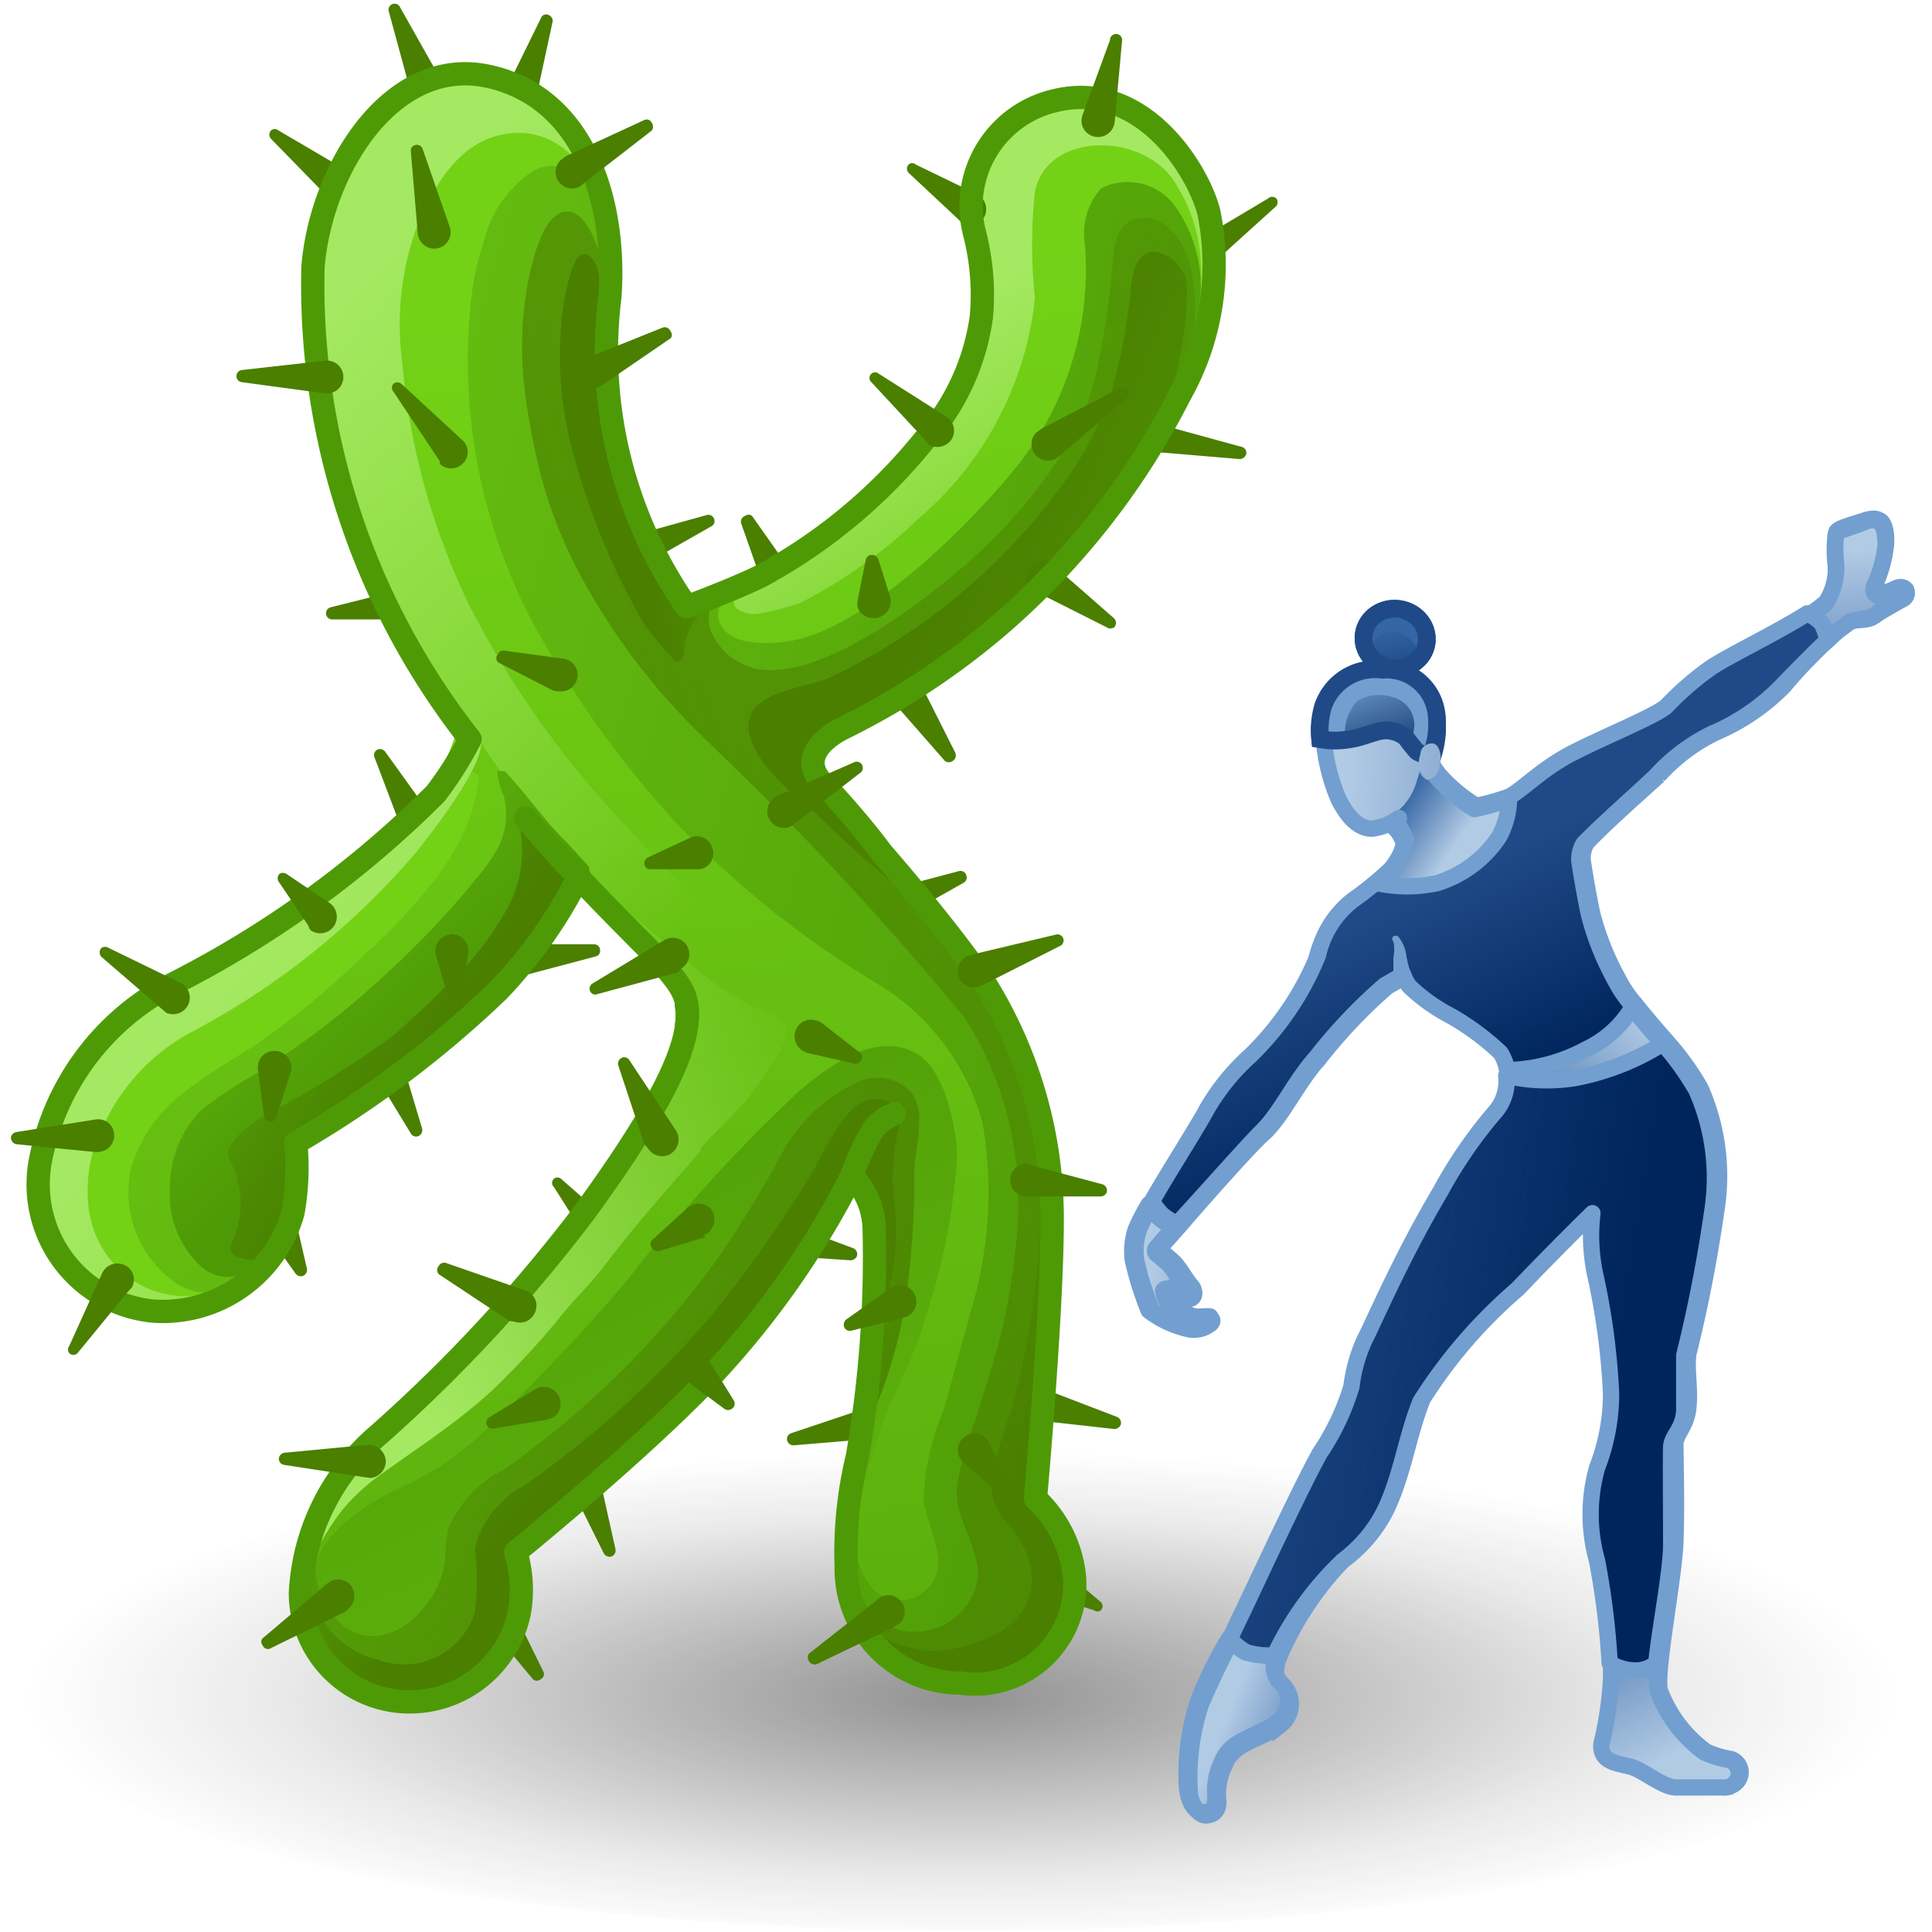 <?xml version="1.0" encoding="UTF-8" standalone="no"?>
<svg
   xmlns:dc="http://purl.org/dc/elements/1.1/"
   xmlns:cc="http://creativecommons.org/ns#"
   xmlns:rdf="http://www.w3.org/1999/02/22-rdf-syntax-ns#"
   xmlns:svg="http://www.w3.org/2000/svg"
   xmlns="http://www.w3.org/2000/svg"
   xmlns:xlink="http://www.w3.org/1999/xlink"
   xmlns:sodipodi="http://sodipodi.sourceforge.net/DTD/sodipodi-0.dtd"
   xmlns:inkscape="http://www.inkscape.org/namespaces/inkscape"
   viewBox="0 0 48 48"
   version="1.1"
   id="svg4620"
   sodipodi:docname="kinefx-fktransfer.svg"
   inkscape:version="1.0.1 (3bc2e813f5, 2020-09-07)">
  <sodipodi:namedview
     pagecolor="#ffffff"
     bordercolor="#666666"
     borderopacity="1"
     objecttolerance="10"
     gridtolerance="10"
     guidetolerance="10"
     inkscape:pageopacity="0"
     inkscape:pageshadow="2"
     inkscape:window-width="2560"
     inkscape:window-height="1377"
     id="namedview4622"
     showgrid="false"
     inkscape:zoom="15.3125"
     inkscape:cx="24"
     inkscape:cy="24"
     inkscape:window-x="-8"
     inkscape:window-y="-8"
     inkscape:window-maximized="1"
     inkscape:current-layer="svg4620" />
  <defs
     id="defs4374">
    <style
       id="style4307">.cls-1{fill:url(#radial-gradient);}.cls-2{fill:#4a7f00;}.cls-3{fill:url(#linear-gradient);}.cls-17,.cls-4,.cls-43,.cls-8{fill:none;}.cls-4,.cls-8{stroke:#729fcf;stroke-width:0.35px;}.cls-4,.cls-43{stroke-linecap:round;stroke-linejoin:round;}.cls-5{fill:url(#linear-gradient-2);}.cls-6{fill:url(#linear-gradient-3);}.cls-7{fill:url(#linear-gradient-4);}.cls-17,.cls-8{stroke-miterlimit:10;}.cls-9{fill:url(#linear-gradient-5);}.cls-10{fill:#204a87;}.cls-11{fill:url(#linear-gradient-6);}.cls-12{fill:url(#linear-gradient-7);}.cls-13{fill:url(#linear-gradient-8);}.cls-14{fill:#729fcf;}.cls-15{fill:url(#New_Gradient_Swatch_2);}.cls-16{fill:url(#linear-gradient-9);}.cls-17{stroke:#204a87;stroke-width:0.38px;}.cls-18{fill:url(#linear-gradient-10);}.cls-19{fill:url(#New_Gradient_Swatch_2-2);}.cls-20{fill:url(#linear-gradient-11);}.cls-21{fill:url(#linear-gradient-12);}.cls-22{fill:url(#linear-gradient-13);}.cls-23{fill:url(#linear-gradient-14);}.cls-24{fill:url(#New_Gradient_Swatch_2-4);}.cls-25{fill:url(#linear-gradient-15);}.cls-26{fill:url(#linear-gradient-16);}.cls-27{fill:#73d216;}.cls-28{fill:url(#linear-gradient-17);}.cls-29{fill:url(#linear-gradient-18);}.cls-30{fill:url(#linear-gradient-19);}.cls-31{opacity:0.82;fill:url(#linear-gradient-20);}.cls-32{fill:url(#linear-gradient-21);}.cls-33{fill:url(#linear-gradient-22);}.cls-34{fill:url(#linear-gradient-23);}.cls-35{fill:url(#linear-gradient-24);}.cls-36{fill:url(#linear-gradient-25);}.cls-37{fill:url(#linear-gradient-26);}.cls-38{fill:url(#linear-gradient-27);}.cls-39{fill:url(#linear-gradient-28);}.cls-40{fill:url(#linear-gradient-29);}.cls-41{fill:url(#linear-gradient-30);}.cls-42{fill:url(#linear-gradient-31);}.cls-43{stroke:#4e9a06;stroke-width:0.5px;}</style>
    <radialGradient
       id="radial-gradient"
       cx="-21.69"
       cy="128.98"
       r="18.79"
       gradientTransform="matrix(1.19,0,0,0.35,49.64,-4.74)"
       gradientUnits="userSpaceOnUse">
      <stop
         offset="0.03"
         stop-color="#2c2c2c"
         stop-opacity="0.5"
         id="stop4309" />
      <stop
         offset="0.68"
         stop-color="#2c2c2c"
         stop-opacity="0.1"
         id="stop4311" />
      <stop
         offset="0.93"
         stop-color="#2c2c2c"
         stop-opacity="0"
         id="stop4313" />
    </radialGradient>
    <linearGradient
       id="linear-gradient"
       x1="29.41"
       y1="41.2"
       x2="31.87"
       y2="42.16"
       gradientUnits="userSpaceOnUse">
      <stop
         offset="0"
         stop-color="#b2cbe5"
         id="stop4316" />
      <stop
         offset="1"
         stop-color="#3465a4"
         id="stop4318" />
    </linearGradient>
    <linearGradient
       id="linear-gradient-2"
       x1="42.91"
       y1="15.94"
       x2="43.29"
       y2="20.36"
       xlink:href="#linear-gradient" />
    <linearGradient
       id="linear-gradient-3"
       x1="38.42"
       y1="25.82"
       x2="34.99"
       y2="28.6"
       xlink:href="#linear-gradient" />
    <linearGradient
       id="linear-gradient-4"
       x1="27.93"
       y1="31.22"
       x2="32.31"
       y2="32.42"
       xlink:href="#linear-gradient" />
    <linearGradient
       id="linear-gradient-5"
       x1="34.39"
       y1="22.33"
       x2="33.14"
       y2="21.5"
       xlink:href="#linear-gradient" />
    <linearGradient
       id="linear-gradient-6"
       x1="34.58"
       y1="22.77"
       x2="36.64"
       y2="26.9"
       gradientUnits="userSpaceOnUse">
      <stop
         offset="0"
         stop-color="#00255d"
         stop-opacity="0"
         id="stop4325" />
      <stop
         offset="1"
         stop-color="#00255d"
         id="stop4327" />
    </linearGradient>
    <linearGradient
       id="linear-gradient-7"
       x1="38.99"
       y1="41.87"
       x2="37.01"
       y2="37.92"
       xlink:href="#linear-gradient" />
    <linearGradient
       id="linear-gradient-8"
       x1="28.85"
       y1="32.19"
       x2="37.86"
       y2="33.62"
       xlink:href="#linear-gradient-6" />
    <linearGradient
       id="New_Gradient_Swatch_2"
       x1="-248.79"
       y1="156.16"
       x2="-247.93"
       y2="156.94"
       gradientTransform="matrix(-0.74, -0.67, -0.67, 0.74, -44.53, -265.29)"
       gradientUnits="userSpaceOnUse">
      <stop
         offset="0"
         stop-color="#729fcf"
         id="stop4332" />
      <stop
         offset="1"
         stop-color="#3465a4"
         id="stop4334" />
    </linearGradient>
    <linearGradient
       id="linear-gradient-9"
       x1="-248.89"
       y1="155.82"
       x2="-248.16"
       y2="156.79"
       gradientTransform="matrix(-0.78,0.63,0.63,0.78,-258.48,52.03)"
       xlink:href="#linear-gradient-6" />
    <linearGradient
       id="linear-gradient-10"
       x1="31.65"
       y1="20.5"
       x2="35.02"
       y2="19.77"
       gradientTransform="rotate(2.21,32.768,18.298)"
       xlink:href="#linear-gradient" />
    <linearGradient
       id="New_Gradient_Swatch_2-2"
       x1="32.02"
       y1="18.82"
       x2="33.37"
       y2="20.11"
       gradientTransform="rotate(2.21,32.768,18.298)"
       xlink:href="#New_Gradient_Swatch_2" />
    <linearGradient
       id="linear-gradient-11"
       x1="32.26"
       y1="19.25"
       x2="34.34"
       y2="20.86"
       gradientTransform="rotate(2.21,32.768,18.298)"
       xlink:href="#linear-gradient-6" />
    <linearGradient
       id="linear-gradient-12"
       x1="31.73"
       y1="20.92"
       x2="35.31"
       y2="20.14"
       gradientTransform="rotate(2.21,32.768,18.298)"
       xlink:href="#linear-gradient" />
    <linearGradient
       id="linear-gradient-13"
       x1="32.99"
       y1="17.6"
       x2="33.42"
       y2="19.8"
       xlink:href="#linear-gradient-6" />
    <linearGradient
       id="linear-gradient-14"
       x1="32.1"
       y1="20.24"
       x2="39.35"
       y2="20.79"
       xlink:href="#linear-gradient" />
    <linearGradient
       id="New_Gradient_Swatch_2-4"
       x1="31.72"
       y1="18.08"
       x2="32.89"
       y2="19.82"
       xlink:href="#New_Gradient_Swatch_2" />
    <linearGradient
       id="linear-gradient-15"
       x1="32.36"
       y1="18.59"
       x2="33.13"
       y2="20.8"
       xlink:href="#linear-gradient-6" />
    <linearGradient
       id="linear-gradient-16"
       x1="32.09"
       y1="20.35"
       x2="39.34"
       y2="20.9"
       xlink:href="#linear-gradient" />
    <linearGradient
       id="linear-gradient-17"
       x1="16.38"
       y1="10.18"
       x2="22.38"
       y2="57.6"
       gradientUnits="userSpaceOnUse">
      <stop
         offset="0"
         stop-color="#73d216"
         id="stop4347" />
      <stop
         offset="1"
         stop-color="#4e9a06"
         id="stop4349" />
    </linearGradient>
    <linearGradient
       id="linear-gradient-18"
       x1="-3.21"
       y1="16.77"
       x2="30.96"
       y2="25.49"
       xlink:href="#linear-gradient-17" />
    <linearGradient
       id="linear-gradient-19"
       x1="21.54"
       y1="32.24"
       x2="25.52"
       y2="35.64"
       gradientUnits="userSpaceOnUse">
      <stop
         offset="0"
         stop-color="#4a7f00"
         stop-opacity="0"
         id="stop4353" />
      <stop
         offset="1"
         stop-color="#4a7f00"
         id="stop4355" />
    </linearGradient>
    <linearGradient
       id="linear-gradient-20"
       x1="50.86"
       y1="13.05"
       x2="8.87"
       y2="28.49"
       xlink:href="#linear-gradient-19" />
    <linearGradient
       id="linear-gradient-21"
       x1="18.52"
       y1="13.77"
       x2="16.89"
       y2="13.95"
       xlink:href="#linear-gradient-19" />
    <linearGradient
       id="linear-gradient-22"
       x1="29.1"
       y1="18.29"
       x2="23.87"
       y2="15.72"
       xlink:href="#linear-gradient-19" />
    <linearGradient
       id="linear-gradient-23"
       x1="9.89"
       y1="10.87"
       x2="21"
       y2="20.68"
       gradientUnits="userSpaceOnUse">
      <stop
         offset="0"
         stop-color="#a5e963"
         id="stop4361" />
      <stop
         offset="1"
         stop-color="#a5e963"
         stop-opacity="0"
         id="stop4363" />
    </linearGradient>
    <linearGradient
       id="linear-gradient-24"
       x1="27.98"
       y1="56.24"
       x2="12.99"
       y2="25.87"
       xlink:href="#linear-gradient-17" />
    <linearGradient
       id="linear-gradient-25"
       x1="10.1"
       y1="29.38"
       x2="22.65"
       y2="37.87"
       xlink:href="#linear-gradient-19" />
    <linearGradient
       id="linear-gradient-26"
       x1="14.29"
       y1="32.13"
       x2="16.55"
       y2="34.13"
       xlink:href="#linear-gradient-19" />
    <linearGradient
       id="linear-gradient-27"
       x1="22.95"
       y1="11.13"
       x2="27.22"
       y2="17.67"
       xlink:href="#linear-gradient-23" />
    <linearGradient
       id="linear-gradient-28"
       x1="10.83"
       y1="32.06"
       x2="20.87"
       y2="26.35"
       xlink:href="#linear-gradient-23" />
    <linearGradient
       id="linear-gradient-29"
       x1="4.55"
       y1="19.45"
       x2="11.61"
       y2="26.97"
       xlink:href="#linear-gradient-17" />
    <linearGradient
       id="linear-gradient-30"
       x1="8.28"
       y1="24.67"
       x2="12.39"
       y2="27.08"
       xlink:href="#linear-gradient-19" />
    <linearGradient
       id="linear-gradient-31"
       x1="7.08"
       y1="24.22"
       x2="14.22"
       y2="29.8"
       xlink:href="#linear-gradient-23" />
    <linearGradient
       inkscape:collect="always"
       xlink:href="#linear-gradient"
       id="linearGradient5187"
       gradientUnits="userSpaceOnUse"
       x1="29.41"
       y1="41.2"
       x2="31.87"
       y2="42.16" />
    <linearGradient
       inkscape:collect="always"
       xlink:href="#linear-gradient-6"
       id="linearGradient5189"
       gradientUnits="userSpaceOnUse"
       x1="34.58"
       y1="22.77"
       x2="36.64"
       y2="26.9" />
    <linearGradient
       inkscape:collect="always"
       xlink:href="#New_Gradient_Swatch_2"
       id="linearGradient5191"
       gradientUnits="userSpaceOnUse"
       gradientTransform="matrix(-0.74,-0.67,-0.67,0.74,-44.53,-265.29)"
       x1="-248.79"
       y1="156.16"
       x2="-247.93"
       y2="156.94" />
    <linearGradient
       inkscape:collect="always"
       xlink:href="#New_Gradient_Swatch_2"
       id="linearGradient5193"
       gradientUnits="userSpaceOnUse"
       gradientTransform="matrix(-0.74,-0.67,-0.67,0.74,-44.53,-265.29)"
       x1="-248.79"
       y1="156.16"
       x2="-247.93"
       y2="156.94" />
    <linearGradient
       inkscape:collect="always"
       xlink:href="#linear-gradient-17"
       id="linearGradient5195"
       gradientUnits="userSpaceOnUse"
       x1="16.38"
       y1="10.18"
       x2="22.38"
       y2="57.6" />
    <linearGradient
       inkscape:collect="always"
       xlink:href="#linear-gradient-19"
       id="linearGradient5197"
       gradientUnits="userSpaceOnUse"
       x1="21.54"
       y1="32.24"
       x2="25.52"
       y2="35.64" />
    <linearGradient
       inkscape:collect="always"
       xlink:href="#linear-gradient-23"
       id="linearGradient5199"
       gradientUnits="userSpaceOnUse"
       x1="9.89"
       y1="10.87"
       x2="21"
       y2="20.68" />
    <linearGradient
       inkscape:collect="always"
       xlink:href="#linear-gradient-23"
       id="linearGradient5201"
       x1="7.08"
       y1="24.22"
       x2="14.22"
       y2="29.8" />
  </defs>
  <title
     id="title4376">7-Motion Retargeting</title>
  <g
     id="shadow"
     transform="matrix(1.119,0,0,1,-2.779,1.763)"
     style="stroke-width:0.945">
    <ellipse
       class="cls-1"
       cx="23.91"
       cy="39.93"
       rx="21.41"
       ry="6.28"
       id="ellipse4378"
       style="fill:url(#radial-gradient);stroke-width:0.945" />
  </g>
  <g
     id="ART"
     transform="matrix(1.158,0,0,1.158,-3.688,-4.795)"
     style="stroke-width:0.864">
    <path
       class="cls-2"
       d="m 11.83,22 -0.61,-1.61 a 0.13,0.13 0 0 1 0.07,-0.17 0.14,0.14 0 0 1 0.16,0.05 l 1,1.39 a 0.36,0.36 0 0 1 -0.08,0.5 0.37,0.37 0 0 1 -0.5,-0.08 A 0.59,0.59 0 0 0 11.83,22 Z"
       id="path4381"
       style="stroke-width:0.864" />
    <path
       class="cls-2"
       d="m 14.22,24.4 h 1.71 a 0.13,0.13 0 0 1 0.13,0.14 0.12,0.12 0 0 1 -0.09,0.12 l -1.66,0.44 a 0.34,0.34 0 0 1 -0.43,-0.25 0.35,0.35 0 0 1 0.25,-0.43 z"
       id="path4383"
       style="stroke-width:0.864" />
    <path
       class="cls-2"
       d="m 11.75,26.71 0.49,1.64 A 0.14,0.14 0 0 1 12.15,28.52 0.13,0.13 0 0 1 12,28.46 L 11.11,27 a 0.36,0.36 0 0 1 0.11,-0.49 0.36,0.36 0 0 1 0.49,0.12 0.2,0.2 0 0 1 0.04,0.08 z"
       id="path4385"
       style="stroke-width:0.864" />
    <path
       class="cls-2"
       d="M 12,6.13 11.53,4.4 a 0.13,0.13 0 0 1 0.24,-0.1 l 0.88,1.56 a 0.352,0.352 0 0 1 -0.61,0.35 z"
       id="path4387"
       style="stroke-width:0.864" />
    <path
       class="cls-2"
       d="M 10.23,8.38 9,7.12 a 0.13,0.13 0 0 1 0,-0.18 0.12,0.12 0 0 1 0.16,0 l 1.55,0.91 a 0.35,0.35 0 0 1 -0.36,0.6 z"
       id="path4389"
       style="stroke-width:0.864" />
    <path
       class="cls-2"
       d="m 22,35 -1.79,0.15 a 0.14,0.14 0 0 1 -0.14,-0.12 0.13,0.13 0 0 1 0.09,-0.14 l 1.7,-0.57 A 0.35,0.35 0 0 1 22,35 Z"
       id="path4391"
       style="stroke-width:0.864" />
    <path
       class="cls-2"
       d="m 16.62,15.67 1.73,-0.48 a 0.13,0.13 0 0 1 0.16,0.1 0.12,0.12 0 0 1 -0.06,0.14 l -1.56,0.89 a 0.35,0.35 0 0 1 -0.48,-0.13 0.36,0.36 0 0 1 0.13,-0.49 z"
       id="path4393"
       style="stroke-width:0.864" />
    <path
       class="cls-2"
       d="m 22.1,23.27 1.66,-0.44 a 0.13,0.13 0 0 1 0.16,0.1 0.13,0.13 0 0 1 -0.06,0.15 l -1.49,0.84 A 0.37,0.37 0 0 1 21.88,23.78 0.36,0.36 0 0 1 22,23.3 Z"
       id="path4395"
       style="stroke-width:0.864" />
    <path
       class="cls-2"
       d="m 9.52,30.28 0.25,1.08 A 0.14,0.14 0 0 1 9.67,31.52 0.14,0.14 0 0 1 9.53,31.47 L 8.88,30.56 a 0.36,0.36 0 1 1 0.59,-0.41 0.5,0.5 0 0 1 0.05,0.13 z"
       id="path4397"
       style="stroke-width:0.864" />
    <path
       class="cls-2"
       d="m 12.11,17.43 h -1.8 a 0.13,0.13 0 0 1 -0.13,-0.14 0.13,0.13 0 0 1 0.1,-0.12 L 12,16.74 a 0.35,0.35 0 0 1 0.17,0.68 z"
       id="path4399"
       style="stroke-width:0.864" />
    <path
       class="cls-2"
       d="m 15.87,30.87 -0.8,-1.26 a 0.12,0.12 0 0 1 0,-0.18 0.12,0.12 0 0 1 0.15,0 l 1.14,1 a 0.355,0.355 0 1 1 -0.46,0.54 z"
       id="path4401"
       style="stroke-width:0.864" />
    <path
       class="cls-2"
       d="m 25.91,37.76 0.89,0.75 a 0.12,0.12 0 0 1 0,0.18 0.11,0.11 0 0 1 -0.14,0 l -1.11,-0.35 a 0.36,0.36 0 0 1 0.22,-0.68 z"
       id="path4403"
       style="stroke-width:0.864" />
    <path
       class="cls-2"
       d="m 20.09,30.4 1.4,0.52 a 0.14,0.14 0 0 1 0.08,0.17 0.15,0.15 0 0 1 -0.14,0.09 l -1.49,-0.1 a 0.35,0.35 0 0 1 -0.33,-0.37 0.35,0.35 0 0 1 0.38,-0.33 z"
       id="path4405"
       style="stroke-width:0.864" />
    <path
       class="cls-2"
       d="m 16,35.63 0.39,1.75 a 0.14,0.14 0 0 1 -0.1,0.16 0.15,0.15 0 0 1 -0.15,-0.07 l -0.8,-1.61 a 0.36,0.36 0 0 1 0.64,-0.31 0.19,0.19 0 0 1 0.02,0.08 z"
       id="path4407"
       style="stroke-width:0.864" />
    <path
       class="cls-2"
       d="M 14.05,38.39 14.84,40 a 0.12,0.12 0 0 1 -0.06,0.17 0.12,0.12 0 0 1 -0.16,0 l -1.15,-1.38 a 0.34,0.34 0 0 1 0,-0.49 0.35,0.35 0 0 1 0.5,0 z"
       id="path4409"
       style="stroke-width:0.864" />
    <path
       class="cls-3"
       d="m 29.9,39.59 a 1.68,1.68 0 0 0 0.65,0.06 v 0 c -0.09,0.27 0,0.44 0.05,0.53 a 0.57,0.57 0 0 1 0,0.9 c -0.46,0.34 -1,0.37 -1.19,0.84 a 1.42,1.42 0 0 0 -0.15,0.76 c 0,0.17 0,0.32 -0.24,0.34 -0.24,0.02 -0.35,-0.29 -0.37,-0.54 a 5,5 0 0 1 0.24,-1.84 8,8 0 0 1 0.66,-1.34 1.32,1.32 0 0 0 0.35,0.29 z"
       id="path4411"
       style="fill:url(#linearGradient5187);stroke-width:0.864" />
    <path
       class="cls-4"
       d="m 29.9,39.59 a 1.68,1.68 0 0 0 0.65,0.06 v 0 c -0.09,0.27 0,0.44 0.05,0.53 a 0.57,0.57 0 0 1 0,0.9 c -0.46,0.34 -1,0.37 -1.19,0.84 a 1.42,1.42 0 0 0 -0.15,0.76 c 0,0.17 0,0.32 -0.24,0.34 -0.24,0.02 -0.35,-0.29 -0.37,-0.54 a 5,5 0 0 1 0.24,-1.84 8,8 0 0 1 0.66,-1.34 1.32,1.32 0 0 0 0.35,0.29 z"
       id="path4413" />
    <path
       class="cls-5"
       d="M 44.08,16.8 A 0.15,0.15 0 0 1 44,17 c -0.14,0.08 -0.41,0.23 -0.56,0.33 -0.15,0.1 -0.44,0.08 -0.57,0.16 l -0.12,0.09 a 2.7,2.7 0 0 0 -0.35,0.3 1.17,1.17 0 0 0 -0.13,-0.37 1.07,1.07 0 0 0 -0.34,-0.14 3,3 0 0 0 0.43,-0.31 1.36,1.36 0 0 0 0.22,-0.82 2.77,2.77 0 0 1 0,-0.67 c 0,-0.09 0.33,-0.17 0.6,-0.26 0.27,-0.09 0.32,0 0.34,0 0.02,0 0.15,0.1 0.13,0.5 A 2.79,2.79 0 0 1 43.4,16.7 c 0,0.13 0,0.18 0.07,0.18 a 1.08,1.08 0 0 0 0.39,-0.12 c 0.14,-0.06 0.21,0.01 0.22,0.04 z"
       id="path4415"
       style="fill:url(#linear-gradient-2);stroke-width:0.864" />
    <path
       class="cls-4"
       d="M 44.08,16.8 A 0.15,0.15 0 0 1 44,17 c -0.14,0.08 -0.41,0.23 -0.56,0.33 -0.15,0.1 -0.44,0.08 -0.57,0.16 l -0.12,0.09 a 2.7,2.7 0 0 0 -0.35,0.3 1.17,1.17 0 0 0 -0.13,-0.37 1.07,1.07 0 0 0 -0.34,-0.14 3,3 0 0 0 0.43,-0.31 1.36,1.36 0 0 0 0.22,-0.82 2.77,2.77 0 0 1 0,-0.67 c 0,-0.09 0.33,-0.17 0.6,-0.26 0.27,-0.09 0.32,0 0.34,0 0.02,0 0.15,0.1 0.13,0.5 A 2.79,2.79 0 0 1 43.4,16.7 c 0,0.13 0,0.18 0.07,0.18 a 1.08,1.08 0 0 0 0.39,-0.12 c 0.14,-0.06 0.21,0.01 0.22,0.04 z"
       id="path4417" />
    <path
       class="cls-6"
       d="m 38.86,26.54 a 5.44,5.44 0 0 1 -1.88,0.74 3.89,3.89 0 0 1 -1.48,-0.05 0.36,0.36 0 0 0 0,-0.1 3.72,3.72 0 0 0 1.7,-0.45 2.27,2.27 0 0 0 1,-0.92 c 0.2,0.24 0.43,0.52 0.66,0.78 z"
       id="path4419"
       style="fill:url(#linear-gradient-3);stroke-width:0.864" />
    <path
       class="cls-4"
       d="m 38.2,25.76 c 0.2,0.25 0.43,0.52 0.66,0.78"
       id="path4421" />
    <path
       class="cls-7"
       d="m 29.08,32.39 c 0,0 0.13,0.08 0,0.16 a 0.58,0.58 0 0 1 -0.34,0.12 2.21,2.21 0 0 1 -0.91,-0.41 6.92,6.92 0 0 1 -0.34,-1.08 1.42,1.42 0 0 1 0.07,-0.68 4.48,4.48 0 0 1 0.27,-0.52 1.36,1.36 0 0 0 0.22,0.29 1.44,1.44 0 0 0 0.32,0.2 L 28,30.9 a 0.1,0.1 0 0 0 0,0.15 2.57,2.57 0 0 1 0.27,0.23 c 0.12,0.13 0.26,0.4 0.35,0.48 0.09,0.08 0.11,0.23 0,0.28 -0.11,0.05 -0.23,-0.12 -0.33,-0.21 -0.1,-0.09 -0.15,0 -0.15,0 a 0.81,0.81 0 0 0 0.11,0.3 0.76,0.76 0 0 0 0.48,0.3 C 28.92,32.4 29,32.38 29.08,32.39 Z"
       id="path4423"
       style="fill:url(#linear-gradient-4);stroke-width:0.864" />
    <path
       class="cls-4"
       d="m 29.08,32.39 c 0,0 0.13,0.08 0,0.16 a 0.58,0.58 0 0 1 -0.34,0.12 2.21,2.21 0 0 1 -0.91,-0.41 6.92,6.92 0 0 1 -0.34,-1.08 1.42,1.42 0 0 1 0.07,-0.68 4.48,4.48 0 0 1 0.27,-0.52 1.36,1.36 0 0 0 0.22,0.29 1.44,1.44 0 0 0 0.32,0.2 L 28,30.9 a 0.1,0.1 0 0 0 0,0.15 2.57,2.57 0 0 1 0.27,0.23 c 0.12,0.13 0.26,0.4 0.35,0.48 0.09,0.08 0.11,0.23 0,0.28 -0.11,0.05 -0.23,-0.12 -0.33,-0.21 -0.1,-0.09 -0.15,0 -0.15,0 a 0.81,0.81 0 0 0 0.11,0.3 0.76,0.76 0 0 0 0.48,0.3 C 28.92,32.4 29,32.38 29.08,32.39 Z"
       id="path4425" />
    <path
       class="cls-8"
       d="m 42.39,17.88 a 2.7,2.7 0 0 1 0.35,-0.3 l 0.12,-0.09 c 0.13,-0.08 0.42,0 0.57,-0.16 0.15,-0.16 0.42,-0.25 0.56,-0.33 a 0.15,0.15 0 0 0 0.09,-0.2 c 0,0 -0.1,-0.1 -0.23,0 a 1.08,1.08 0 0 1 -0.39,0.12 c 0,0 -0.12,-0.05 -0.07,-0.18 a 2.79,2.79 0 0 0 0.25,-0.89 c 0,-0.4 -0.1,-0.49 -0.13,-0.5 -0.03,-0.01 -0.07,-0.11 -0.34,0 -0.27,0.11 -0.55,0.17 -0.6,0.26 a 2.77,2.77 0 0 0 0,0.67 1.36,1.36 0 0 1 -0.22,0.82 3,3 0 0 1 -0.43,0.31 c -0.66,0.42 -1.73,0.93 -2.09,1.18 A 6.51,6.51 0 0 0 38.9,19.4 c -0.24,0.22 -1.46,0.71 -2.1,1.05 -0.64,0.34 -1,0.8 -1.3,0.9 a 5.27,5.27 0 0 1 -0.68,0.19 0.77,0.77 0 0 1 -0.61,-0.33 2.5,2.5 0 0 1 -0.38,-0.71 l -0.9,1.28 a 0.74,0.74 0 0 1 0.38,0.47 1.57,1.57 0 0 1 -0.33,0.65 7.3,7.3 0 0 1 -0.82,0.67 2.08,2.08 0 0 0 -0.74,1.18 6.31,6.31 0 0 1 -1.42,2.12 4.69,4.69 0 0 0 -1,1.28 c -0.32,0.55 -0.8,1.3 -1.1,1.83 a 4.48,4.48 0 0 0 -0.27,0.52 1.42,1.42 0 0 0 -0.07,0.68 6.92,6.92 0 0 0 0.34,1.08 2.21,2.21 0 0 0 0.91,0.41 0.58,0.58 0 0 0 0.34,-0.12 c 0.1,-0.08 0,-0.14 0,-0.16 0,-0.02 -0.16,0 -0.3,0 a 0.76,0.76 0 0 1 -0.48,-0.3 0.81,0.81 0 0 1 -0.11,-0.3 c 0,0 0.06,-0.06 0.15,0 0.09,0.06 0.23,0.25 0.33,0.21 0.1,-0.04 0.08,-0.2 0,-0.28 -0.08,-0.08 -0.23,-0.35 -0.35,-0.48 a 2.57,2.57 0 0 0 -0.27,-0.23 0.1,0.1 0 0 1 0,-0.15 l 0.38,-0.43 c 0.57,-0.66 1.58,-1.8 1.83,-2 0.4,-0.4 0.7,-1.07 1.15,-1.57 a 11.17,11.17 0 0 1 1.47,-1.55 l 0.4,-0.23 a 1,1 0 0 0 0.13,0.25 3.72,3.72 0 0 0 0.88,0.63 5.62,5.62 0 0 1 1.08,0.8 1.07,1.07 0 0 1 0.14,0.37 0.36,0.36 0 0 1 0,0.1 1,1 0 0 1 -0.24,0.78 9.7,9.7 0 0 0 -1.17,1.73 c -0.85,1.43 -1.46,2.87 -1.63,3.19 a 3.37,3.37 0 0 0 -0.28,1 5.32,5.32 0 0 1 -0.68,1.43 c -0.39,0.7 -1.28,2.61 -1.63,3.35 a 19.09,19.09 0 0 0 -1,2 5,5 0 0 0 -0.24,1.84 c 0,0.25 0.17,0.56 0.37,0.54 0.2,-0.02 0.26,-0.17 0.24,-0.34 a 1.42,1.42 0 0 1 0.15,-0.76 c 0.19,-0.47 0.73,-0.5 1.19,-0.84 a 0.57,0.57 0 0 0 0,-0.9 c -0.11,-0.1 -0.15,-0.3 0,-0.63 a 6.87,6.87 0 0 1 1.34,-2 3,3 0 0 0 1.05,-1.37 c 0.28,-0.7 0.38,-1.4 0.66,-2.1 a 10.8,10.8 0 0 1 2.08,-2.41 c 0.87,-0.91 1.61,-1.63 1.61,-1.63 a 4,4 0 0 0 0.06,1.32 14.85,14.85 0 0 1 0.35,2.57 4.38,4.38 0 0 1 -0.3,1.59 3.68,3.68 0 0 0 0,2 14.71,14.71 0 0 1 0.28,2.55 7.77,7.77 0 0 1 -0.21,1.41 c 0,0.37 0.33,0.4 0.61,0.47 0.28,0.07 0.69,0.45 1,0.45 h 1 a 0.31,0.31 0 0 0 0.34,-0.32 0.3,0.3 0 0 0 -0.21,-0.27 2.1,2.1 0 0 1 -0.53,-0.16 2.86,2.86 0 0 1 -1,-1.33 c -0.07,-0.49 0.31,-2.38 0.34,-3.16 0.03,-0.78 0,-1.84 0,-2.09 0,-0.25 0.24,-0.38 0.28,-0.81 0.04,-0.43 -0.05,-0.81 0,-1.15 a 31.19,31.19 0 0 0 0.6,-3.08 4.64,4.64 0 0 0 -0.34,-2.61 5.91,5.91 0 0 0 -0.72,-1 c -0.23,-0.26 -0.46,-0.53 -0.66,-0.78 0,0 0,0 0,0 A 2.83,2.83 0 0 1 37.88,25.1 5.9,5.9 0 0 1 37.35,23.76 C 37.27,23.4 37.19,22.92 37.14,22.6 a 0.65,0.65 0 0 1 0.09,-0.38 c 0.43,-0.45 1.06,-1 1.54,-1.44 a 4,4 0 0 1 1.22,-0.92 4.55,4.55 0 0 0 1.47,-1 c 0.3,-0.36 0.65,-0.72 0.93,-0.98 z"
       id="path4427" />
    <path
       class="cls-8"
       d="m 41.91,17.37 v 0 a 1.07,1.07 0 0 1 0.34,0.14 1.17,1.17 0 0 1 0.13,0.37"
       id="path4429" />
    <path
       class="cls-9"
       d="m 32.74,21.4 0.9,-1.28 a 2.5,2.5 0 0 0 0.38,0.71 3.48,3.48 0 0 0 0.8,0.67 5.27,5.27 0 0 0 0.68,-0.19 h 0.06 a 1.76,1.76 0 0 1 -0.21,0.78 2.47,2.47 0 0 1 -1.34,1 3.06,3.06 0 0 1 -1.27,0 1.72,1.72 0 0 0 0.24,-0.21 1.57,1.57 0 0 0 0.33,-0.65 2.61,2.61 0 0 0 -0.57,-0.83 z"
       id="path4431"
       style="fill:url(#linear-gradient-5);stroke-width:0.864" />
    <path
       class="cls-10"
       d="m 32.74,23.07 a 3.06,3.06 0 0 0 1.27,0 2.47,2.47 0 0 0 1.34,-1 1.76,1.76 0 0 0 0.21,-0.78 14.69,14.69 0 0 1 1.24,-0.87 c 0.64,-0.34 1.86,-0.83 2.1,-1.05 a 6.51,6.51 0 0 1 0.93,-0.81 c 0.36,-0.25 1.43,-0.76 2.09,-1.18 a 1.07,1.07 0 0 1 0.34,0.14 1.17,1.17 0 0 1 0.13,0.37 c -0.28,0.26 -0.63,0.62 -1,1 a 4.55,4.55 0 0 1 -1.47,1 4,4 0 0 0 -1.22,0.92 c -0.48,0.45 -1.11,1 -1.54,1.44 a 0.65,0.65 0 0 0 -0.09,0.38 c 0.05,0.32 0.13,0.8 0.21,1.16 a 5.9,5.9 0 0 0 0.53,1.34 2.83,2.83 0 0 0 0.41,0.61 v 0 a 2.27,2.27 0 0 1 -1,0.92 3.72,3.72 0 0 1 -1.7,0.45 1.07,1.07 0 0 0 -0.14,-0.37 5.62,5.62 0 0 0 -1.08,-0.8 3.72,3.72 0 0 1 -0.88,-0.63 1,1 0 0 1 -0.13,-0.25 l -0.4,0.23 a 11.17,11.17 0 0 0 -1.47,1.55 c -0.45,0.5 -0.75,1.17 -1.15,1.57 -0.25,0.24 -1.26,1.38 -1.83,2 a 1.44,1.44 0 0 1 -0.32,-0.2 1.36,1.36 0 0 1 -0.22,-0.29 c 0.3,-0.53 0.78,-1.28 1.1,-1.83 a 4.69,4.69 0 0 1 1,-1.28 6.31,6.31 0 0 0 1.46,-2.16 2.08,2.08 0 0 1 0.74,-1.18 5.59,5.59 0 0 0 0.54,-0.4 z"
       id="path4433"
       style="stroke-width:0.864" />
    <path
       class="cls-11"
       d="m 32.74,23.07 a 3.06,3.06 0 0 0 1.27,0 2.47,2.47 0 0 0 1.34,-1 1.76,1.76 0 0 0 0.21,-0.78 14.69,14.69 0 0 1 1.24,-0.87 c 0.64,-0.34 1.86,-0.83 2.1,-1.05 a 6.51,6.51 0 0 1 0.93,-0.81 c 0.36,-0.25 1.43,-0.76 2.09,-1.18 a 1.07,1.07 0 0 1 0.34,0.14 1.17,1.17 0 0 1 0.13,0.37 c -0.28,0.26 -0.63,0.62 -1,1 a 4.55,4.55 0 0 1 -1.47,1 4,4 0 0 0 -1.22,0.92 c -0.48,0.45 -1.11,1 -1.54,1.44 a 0.65,0.65 0 0 0 -0.09,0.38 c 0.05,0.32 0.13,0.8 0.21,1.16 a 5.9,5.9 0 0 0 0.53,1.34 2.83,2.83 0 0 0 0.41,0.61 v 0 a 2.27,2.27 0 0 1 -1,0.92 3.72,3.72 0 0 1 -1.7,0.45 1.07,1.07 0 0 0 -0.14,-0.37 5.62,5.62 0 0 0 -1.08,-0.8 3.72,3.72 0 0 1 -0.88,-0.63 1,1 0 0 1 -0.13,-0.25 l -0.4,0.23 a 11.17,11.17 0 0 0 -1.47,1.55 c -0.45,0.5 -0.75,1.17 -1.15,1.57 -0.25,0.24 -1.26,1.38 -1.83,2 a 1.44,1.44 0 0 1 -0.32,-0.2 1.36,1.36 0 0 1 -0.22,-0.29 c 0.3,-0.53 0.78,-1.28 1.1,-1.83 a 4.69,4.69 0 0 1 1,-1.28 6.31,6.31 0 0 0 1.46,-2.16 2.08,2.08 0 0 1 0.74,-1.18 5.59,5.59 0 0 0 0.54,-0.4 z"
       id="path4435"
       style="fill:url(#linearGradient5189);stroke-width:0.864" />
    <path
       class="cls-4"
       d="m 42.26,17.51 a 1.17,1.17 0 0 1 0.13,0.37 c -0.28,0.26 -0.63,0.62 -1,1 a 4.55,4.55 0 0 1 -1.47,1 4,4 0 0 0 -1.22,0.92 c -0.48,0.45 -1.11,1 -1.54,1.44 a 0.65,0.65 0 0 0 -0.09,0.38 c 0.05,0.32 0.13,0.8 0.21,1.16 a 5.9,5.9 0 0 0 0.53,1.34 2.83,2.83 0 0 0 0.41,0.61 c 0,0 0,0 0,0 a 2.27,2.27 0 0 1 -1,0.92 3.72,3.72 0 0 1 -1.7,0.45 1.07,1.07 0 0 0 -0.14,-0.37 5.62,5.62 0 0 0 -1.08,-0.8 3.72,3.72 0 0 1 -0.88,-0.63 1,1 0 0 1 -0.13,-0.25 l -0.4,0.23 a 11.17,11.17 0 0 0 -1.47,1.55 c -0.45,0.5 -0.75,1.17 -1.15,1.57 -0.25,0.24 -1.26,1.38 -1.83,2 A 1.44,1.44 0 0 1 28.12,30.2 1.36,1.36 0 0 1 27.9,29.91 c 0.3,-0.53 0.78,-1.28 1.1,-1.83 a 4.69,4.69 0 0 1 1,-1.28 6.31,6.31 0 0 0 1.46,-2.16 2.08,2.08 0 0 1 0.74,-1.18 7.3,7.3 0 0 0 0.82,-0.67 1.57,1.57 0 0 0 0.33,-0.65 2.61,2.61 0 0 0 -0.57,-0.81 l 0.9,-1.28 a 2.5,2.5 0 0 0 0.38,0.71 3.48,3.48 0 0 0 0.8,0.67 5.27,5.27 0 0 0 0.68,-0.19 c 0.25,-0.1 0.67,-0.56 1.3,-0.9 0.63,-0.34 1.86,-0.83 2.1,-1.05 a 6.51,6.51 0 0 1 0.93,-0.81 c 0.36,-0.25 1.43,-0.76 2.09,-1.18 a 1.07,1.07 0 0 1 0.3,0.21 z"
       id="path4437" />
    <path
       class="cls-4"
       d="m 32.74,21.4 0.9,-1.28 a 2.5,2.5 0 0 0 0.38,0.71 3.48,3.48 0 0 0 0.8,0.67 5.27,5.27 0 0 0 0.68,-0.19 h 0.06 a 1.76,1.76 0 0 1 -0.21,0.78 2.47,2.47 0 0 1 -1.34,1 3.06,3.06 0 0 1 -1.27,0 1.72,1.72 0 0 0 0.24,-0.21 1.57,1.57 0 0 0 0.33,-0.65 2.61,2.61 0 0 0 -0.57,-0.83 z"
       id="path4439" />
    <path
       class="cls-12"
       d="m 37.54,41.57 a 7.77,7.77 0 0 0 0.21,-1.41 c 0,-0.11 0,-0.23 0,-0.36 a 1.08,1.08 0 0 0 0.54,0.16 0.68,0.68 0 0 0 0.46,-0.16 2.66,2.66 0 0 0 0,0.61 2.86,2.86 0 0 0 1,1.33 2.1,2.1 0 0 0 0.53,0.16 0.3,0.3 0 0 1 0.21,0.27 0.31,0.31 0 0 1 -0.34,0.32 h -1 c -0.3,0 -0.71,-0.38 -1,-0.45 -0.29,-0.07 -0.63,-0.1 -0.61,-0.47 z"
       id="path4441"
       style="fill:url(#linear-gradient-7);stroke-width:0.864" />
    <path
       class="cls-4"
       d="m 37.54,41.57 a 7.77,7.77 0 0 0 0.21,-1.41 c 0,-0.11 0,-0.23 0,-0.36 a 1.08,1.08 0 0 0 0.54,0.16 0.68,0.68 0 0 0 0.46,-0.16 2.66,2.66 0 0 0 0,0.61 2.86,2.86 0 0 0 1,1.33 2.1,2.1 0 0 0 0.53,0.16 0.3,0.3 0 0 1 0.21,0.27 0.31,0.31 0 0 1 -0.34,0.32 h -1 c -0.3,0 -0.71,-0.38 -1,-0.45 -0.29,-0.07 -0.63,-0.1 -0.61,-0.47 z"
       id="path4443" />
    <path
       class="cls-10"
       d="m 29.87,38.67 c 0.35,-0.74 1.24,-2.65 1.63,-3.35 a 5.32,5.32 0 0 0 0.68,-1.43 3.37,3.37 0 0 1 0.28,-1 c 0.17,-0.32 0.78,-1.76 1.63,-3.19 a 9.7,9.7 0 0 1 1.17,-1.7 1,1 0 0 0 0.24,-0.78 3.89,3.89 0 0 0 1.48,0.05 5.44,5.44 0 0 0 1.88,-0.74 5.91,5.91 0 0 1 0.72,1 4.64,4.64 0 0 1 0.34,2.61 31.19,31.19 0 0 1 -0.6,3.08 c 0,0.34 0,0.73 0,1.15 0,0.42 -0.27,0.57 -0.28,0.81 -0.01,0.24 0,1.31 0,2.09 0,0.58 -0.24,1.78 -0.32,2.55 a 0.68,0.68 0 0 1 -0.46,0.16 1.08,1.08 0 0 1 -0.54,-0.16 16.78,16.78 0 0 0 -0.27,-2.19 3.68,3.68 0 0 1 0,-2 4.38,4.38 0 0 0 0.3,-1.59 14.85,14.85 0 0 0 -0.34,-2.55 4,4 0 0 1 -0.06,-1.32 c 0,0 -0.74,0.72 -1.61,1.63 a 10.8,10.8 0 0 0 -2.08,2.41 c -0.28,0.7 -0.38,1.4 -0.66,2.1 a 3,3 0 0 1 -1,1.31 6.87,6.87 0 0 0 -1.42,1.93 0.54,0.54 0 0 0 0,0.1 v 0 A 1.68,1.68 0 0 1 29.93,39.59 1.32,1.32 0 0 1 29.57,39.3 q 0.14,-0.3 0.3,-0.63 z"
       id="path4445"
       style="stroke-width:0.864" />
    <path
       class="cls-13"
       d="m 29.87,38.67 c 0.35,-0.74 1.24,-2.65 1.63,-3.35 a 5.32,5.32 0 0 0 0.68,-1.43 3.37,3.37 0 0 1 0.28,-1 c 0.17,-0.32 0.78,-1.76 1.63,-3.19 a 9.7,9.7 0 0 1 1.17,-1.7 1,1 0 0 0 0.24,-0.78 3.89,3.89 0 0 0 1.48,0.05 5.44,5.44 0 0 0 1.88,-0.74 5.91,5.91 0 0 1 0.72,1 4.64,4.64 0 0 1 0.34,2.61 31.19,31.19 0 0 1 -0.6,3.08 c 0,0.34 0,0.73 0,1.15 0,0.42 -0.27,0.57 -0.28,0.81 -0.01,0.24 0,1.31 0,2.09 0,0.58 -0.24,1.78 -0.32,2.55 a 0.68,0.68 0 0 1 -0.46,0.16 1.08,1.08 0 0 1 -0.54,-0.16 16.78,16.78 0 0 0 -0.27,-2.19 3.68,3.68 0 0 1 0,-2 4.38,4.38 0 0 0 0.3,-1.59 14.85,14.85 0 0 0 -0.34,-2.55 4,4 0 0 1 -0.06,-1.32 c 0,0 -0.74,0.72 -1.61,1.63 a 10.8,10.8 0 0 0 -2.08,2.41 c -0.28,0.7 -0.38,1.4 -0.66,2.1 a 3,3 0 0 1 -1,1.31 6.87,6.87 0 0 0 -1.42,1.93 0.54,0.54 0 0 0 0,0.1 v 0 A 1.68,1.68 0 0 1 29.93,39.59 1.32,1.32 0 0 1 29.57,39.3 q 0.14,-0.3 0.3,-0.63 z"
       id="path4447"
       style="fill:url(#linear-gradient-8);stroke-width:0.864" />
    <path
       class="cls-4"
       d="m 29.87,38.67 c 0.35,-0.74 1.24,-2.65 1.63,-3.35 a 5.32,5.32 0 0 0 0.68,-1.43 3.37,3.37 0 0 1 0.28,-1 c 0.17,-0.32 0.78,-1.76 1.63,-3.19 a 9.7,9.7 0 0 1 1.17,-1.7 1,1 0 0 0 0.24,-0.78 3.89,3.89 0 0 0 1.48,0.05 5.44,5.44 0 0 0 1.88,-0.74 5.91,5.91 0 0 1 0.72,1 4.64,4.64 0 0 1 0.34,2.61 31.19,31.19 0 0 1 -0.6,3.08 c 0,0.34 0,0.73 0,1.15 0,0.42 -0.27,0.57 -0.28,0.81 -0.01,0.24 0,1.31 0,2.09 0,0.58 -0.24,1.78 -0.32,2.55 a 0.68,0.68 0 0 1 -0.46,0.16 1.08,1.08 0 0 1 -0.54,-0.16 16.78,16.78 0 0 0 -0.27,-2.19 3.68,3.68 0 0 1 0,-2 4.38,4.38 0 0 0 0.3,-1.59 14.85,14.85 0 0 0 -0.34,-2.55 4,4 0 0 1 -0.06,-1.32 c 0,0 -0.74,0.72 -1.61,1.63 a 10.8,10.8 0 0 0 -2.08,2.41 c -0.28,0.7 -0.38,1.4 -0.66,2.1 a 3,3 0 0 1 -1,1.31 6.87,6.87 0 0 0 -1.42,1.93 0.54,0.54 0 0 0 0,0.1 v 0 A 1.68,1.68 0 0 1 29.93,39.59 1.32,1.32 0 0 1 29.57,39.3 q 0.14,-0.3 0.3,-0.63 z"
       id="path4449" />
    <path
       class="cls-14"
       d="m 33.08,25.11 c 0,-0.15 0,-0.29 0,-0.43 a 0.83,0.83 0 0 0 0,-0.34 v 0 a 0.07,0.07 0 0 1 0,-0.11 0.09,0.09 0 0 1 0.1,0 0.81,0.81 0 0 1 0.18,0.43 3.69,3.69 0 0 0 0.1,0.39 0.16,0.16 0 0 1 -0.1,0.22 0.18,0.18 0 0 1 -0.23,-0.11 c 0,0 -0.05,-0.04 -0.05,-0.05 z"
       id="path4451"
       style="stroke-width:0.864" />
    <ellipse
       class="cls-10"
       cx="33.12"
       cy="17.85"
       rx="0.64"
       ry="0.68"
       transform="rotate(-81.35,33.114,17.847)"
       id="ellipse4453"
       style="stroke-width:0.864" />
    <ellipse
       class="cls-15"
       cx="33.12"
       cy="17.85"
       rx="0.64"
       ry="0.68"
       transform="rotate(-81.35,33.114,17.847)"
       id="ellipse4455"
       style="fill:url(#linearGradient5191);stroke-width:0.864" />
    <path
       class="cls-10"
       d="m 32.65,18.31 a 0.75,0.75 0 0 0 0.37,0.17 0.71,0.71 0 0 0 0.6,-0.19 0.57,0.57 0 0 0 -0.3,-0.52 0.49,0.49 0 0 0 -0.68,0.16 0.33,0.33 0 0 0 0.01,0.38 z"
       id="path4457"
       style="stroke-width:0.864" />
    <path
       class="cls-16"
       d="m 32.65,18.31 a 0.75,0.75 0 0 0 0.37,0.17 0.71,0.71 0 0 0 0.6,-0.19 0.57,0.57 0 0 0 -0.3,-0.52 0.49,0.49 0 0 0 -0.68,0.16 0.33,0.33 0 0 0 0.01,0.38 z"
       id="path4459"
       style="fill:url(#linear-gradient-9);stroke-width:0.864" />
    <ellipse
       class="cls-17"
       cx="33.12"
       cy="17.85"
       rx="0.64"
       ry="0.68"
       transform="rotate(-81.35,33.114,17.847)"
       id="ellipse4461" />
    <path
       class="cls-18"
       d="m 31.59,19.93 a 4,4 0 0 0 0.3,1.29 c 0.24,0.49 0.49,0.6 0.67,0.6 a 1.26,1.26 0 0 0 1,-0.86 4.82,4.82 0 0 0 0.21,-0.89 1.1,1.1 0 0 0 -1,-1.32 c -1.06,-0.04 -1.21,0.62 -1.18,1.18 z"
       id="path4463"
       style="fill:url(#linear-gradient-10);stroke-width:0.864" />
    <path
       class="cls-19"
       d="m 31.51,20 a 1.78,1.78 0 0 0 0.64,0 c 0.35,-0.05 0.61,-0.23 0.87,-0.18 a 0.65,0.65 0 0 1 0.54,0.57 c 0,0.09 0.13,0.12 0.15,-0.06 h 0.2 a 2,2 0 0 0 0.1,-0.82 1.08,1.08 0 0 0 -1.17,-1 1.2,1.2 0 0 0 -1.27,0.79 2.07,2.07 0 0 0 -0.06,0.7 z"
       id="path4465"
       style="fill:url(#New_Gradient_Swatch_2-2);stroke-width:0.864" />
    <path
       class="cls-20"
       d="m 33.61,19.84 a 2.44,2.44 0 0 1 -0.07,0.39 0.66,0.66 0 0 0 -0.51,-0.44 c -0.29,0 -0.56,0.15 -0.92,0.2 h -0.23 a 1.25,1.25 0 0 1 0.32,-0.93 1.06,1.06 0 0 1 0.9,-0.09 0.72,0.72 0 0 1 0.51,0.87 z"
       id="path4467"
       style="fill:url(#linear-gradient-11);stroke-width:0.864" />
    <path
       class="cls-17"
       d="m 31.51,20 a 1.78,1.78 0 0 0 0.64,0 c 0.35,-0.05 0.61,-0.23 0.87,-0.18 a 0.65,0.65 0 0 1 0.54,0.57 0.16,0.16 0 0 0 0.29,0 h 0.06 a 2,2 0 0 0 0.1,-0.82 1.08,1.08 0 0 0 -1.17,-1 1.18,1.18 0 0 0 -1.27,0.79 1.78,1.78 0 0 0 -0.06,0.64 z"
       id="path4469" />
    <path
       class="cls-21"
       d="m 33.66,20.32 a 0.27,0.27 0 0 1 0.25,-0.23 c 0.12,0 0.22,0.2 0.17,0.47 -0.05,0.27 -0.22,0.31 -0.27,0.31 -0.05,0 -0.15,-0.09 -0.16,-0.14 -0.01,-0.05 0.02,-0.3 0.01,-0.41 z"
       id="path4471"
       style="fill:url(#linear-gradient-12);stroke-width:0.864" />
    <ellipse
       class="cls-10"
       cx="33.12"
       cy="17.85"
       rx="0.64"
       ry="0.68"
       transform="rotate(-81.35,33.114,17.847)"
       id="ellipse4473"
       style="stroke-width:0.864" />
    <ellipse
       class="cls-15"
       cx="33.12"
       cy="17.85"
       rx="0.64"
       ry="0.68"
       transform="rotate(-81.35,33.114,17.847)"
       id="ellipse4475"
       style="fill:url(#linearGradient5193);stroke-width:0.864" />
    <path
       class="cls-22"
       d="m 32.65,18.31 a 0.75,0.75 0 0 0 0.37,0.17 0.71,0.71 0 0 0 0.6,-0.19 0.57,0.57 0 0 0 -0.3,-0.52 0.49,0.49 0 0 0 -0.68,0.16 0.33,0.33 0 0 0 0.01,0.38 z"
       id="path4477"
       style="fill:url(#linear-gradient-13);stroke-width:0.864" />
    <ellipse
       class="cls-17"
       cx="33.12"
       cy="17.85"
       rx="0.64"
       ry="0.68"
       transform="rotate(-81.35,33.114,17.847)"
       id="ellipse4479" />
    <path
       class="cls-23"
       d="m 31.59,19.93 a 4,4 0 0 0 0.3,1.29 c 0.24,0.49 0.49,0.6 0.67,0.6 a 1.26,1.26 0 0 0 1,-0.86 4.82,4.82 0 0 0 0.21,-0.89 1.1,1.1 0 0 0 -1,-1.32 c -1.06,-0.04 -1.21,0.62 -1.18,1.18 z"
       id="path4481"
       style="fill:url(#linear-gradient-14);stroke-width:0.864" />
    <path
       class="cls-4"
       d="m 33.86,20.43 a 3,3 0 0 0 0.07,-0.37 1.19,1.19 0 0 0 -1.12,-1.41 c -1.1,0 -1.25,0.66 -1.23,1.26 a 4.13,4.13 0 0 0 0.32,1.37 c 0.26,0.52 0.52,0.64 0.72,0.64 a 1.25,1.25 0 0 0 0.58,-0.23"
       id="path4483" />
    <path
       class="cls-24"
       d="m 31.51,20 a 1.78,1.78 0 0 0 0.64,0 c 0.35,-0.05 0.61,-0.23 0.87,-0.18 0.26,0.05 0.38,0.22 0.52,0.42 0,0 0,0.05 0.06,0.06 v 0 a 0.32,0.32 0 0 0 0.27,0 c 0.05,0 0.05,-0.11 0.06,-0.17 a 2,2 0 0 0 0,-0.6 1.08,1.08 0 0 0 -1.17,-1 1.2,1.2 0 0 0 -1.27,0.79 2.07,2.07 0 0 0 0.02,0.68 z"
       id="path4485"
       style="fill:url(#New_Gradient_Swatch_2-4);stroke-width:0.864" />
    <path
       class="cls-25"
       d="M 33.51,19.84 A 1.76,1.76 0 0 1 33.44,20.17 0.52,0.52 0 0 0 33,19.8 c -0.24,0 -0.47,0.12 -0.77,0.17 h -0.19 a 1.07,1.07 0 0 1 0.26,-0.79 0.93,0.93 0 0 1 0.77,-0.08 0.61,0.61 0 0 1 0.44,0.74 z"
       id="path4487"
       style="fill:url(#linear-gradient-15);stroke-width:0.864" />
    <path
       class="cls-17"
       d="m 31.51,20 a 1.78,1.78 0 0 0 0.64,0 c 0.35,-0.05 0.61,-0.23 0.87,-0.18 a 0.67,0.67 0 0 1 0.33,0.15 3.25,3.25 0 0 0 0.23,0.29 0.67,0.67 0 0 0 0.12,0.06 0.43,0.43 0 0 0 0.2,0 1.83,1.83 0 0 0 0.11,-0.81 1.08,1.08 0 0 0 -1.17,-1 1.18,1.18 0 0 0 -1.27,0.79 1.78,1.78 0 0 0 -0.06,0.7 z"
       id="path4489" />
    <path
       class="cls-26"
       d="m 33.66,20.32 c 0,-0.13 0.12,-0.23 0.25,-0.23 0.13,0 0.22,0.2 0.17,0.47 -0.05,0.27 -0.22,0.31 -0.27,0.31 -0.05,0 -0.18,-0.18 -0.19,-0.26 a 0.78,0.78 0 0 1 0.04,-0.29 z"
       id="path4491"
       style="fill:url(#linear-gradient-16);stroke-width:0.864" />
    <path
       class="cls-8"
       d="m 27.86,30 a 1.36,1.36 0 0 0 0.22,0.29 1.44,1.44 0 0 0 0.32,0.2"
       id="path4493" />
    <path
       class="cls-2"
       d="m 28.39,9.59 2,-1.19 a 0.13,0.13 0 0 1 0.18,0 0.14,0.14 0 0 1 0,0.16 l -1.77,1.6 A 0.351,0.351 0 1 1 28.34,9.63 Z"
       id="path4495"
       style="stroke-width:0.864" />
    <path
       class="cls-27"
       d="m 13.15,18.05 a 4.47,4.47 0 0 1 -1.15,3.5 17.92,17.92 0 0 1 -5.16,3.68 5.66,5.66 0 0 0 -2.74,3.55 3.06,3.06 0 0 0 2.34,3.49 2.9,2.9 0 0 0 3,-2.11 5.45,5.45 0 0 0 0.06,-1.5 22.78,22.78 0 0 0 4.35,-3.27 7,7 0 0 0 1.73,-2.46"
       id="path4497"
       style="stroke-width:0.864" />
    <path
       class="cls-2"
       d="m 27.53,13.1 2.3,0.63 a 0.13,0.13 0 0 1 0.09,0.16 0.15,0.15 0 0 1 -0.14,0.1 l -2.37,-0.2 a 0.36,0.36 0 0 1 -0.32,-0.38 0.34,0.34 0 0 1 0.38,-0.32 z"
       id="path4499"
       style="stroke-width:0.864" />
    <path
       class="cls-2"
       d="m 22.91,18.76 0.77,1.53 a 0.14,0.14 0 0 1 -0.06,0.18 0.14,0.14 0 0 1 -0.16,0 l -1.13,-1.29 a 0.35,0.35 0 0 1 0,-0.5 0.36,0.36 0 0 1 0.5,0 0.35,0.35 0 0 1 0.08,0.08 z"
       id="path4501"
       style="stroke-width:0.864" />
    <path
       class="cls-2"
       d="m 19.66,17 -0.57,-1.62 a 0.13,0.13 0 0 1 0.08,-0.17 0.12,0.12 0 0 1 0.15,0 l 1,1.42 a 0.352,0.352 0 1 1 -0.58,0.4 z"
       id="path4503"
       style="stroke-width:0.864" />
    <path
       class="cls-2"
       d="m 25.56,33.93 1.59,0.61 a 0.14,0.14 0 0 1 0.08,0.17 0.15,0.15 0 0 1 -0.14,0.09 l -1.7,-0.19 a 0.36,0.36 0 0 1 -0.31,-0.39 0.34,0.34 0 0 1 0.39,-0.31 z"
       id="path4505"
       style="stroke-width:0.864" />
    <path
       class="cls-2"
       d="m 14,6.14 0.79,-1.61 a 0.12,0.12 0 0 1 0.18,-0.06 0.13,0.13 0 0 1 0.07,0.14 L 14.66,6.37 A 0.34,0.34 0 0 1 14.25,6.64 0.35,0.35 0 0 1 13.97,6.22 Z"
       id="path4507"
       style="stroke-width:0.864" />
    <path
       class="cls-27"
       d="M 29.12,8.69 C 28.87,7.74 27.66,5.85 25.82,6.3 a 2.32,2.32 0 0 0 -1.77,2.83 5.31,5.31 0 0 1 0.15,1.81 3.57,3.57 0 0 1 -0.89,2.18 14,14 0 0 1 -3.82,3.39 c -0.65,0.31 -1.24,0.72 -1.58,0.63 A 9.54,9.54 0 0 1 16.27,10.5 c 0.14,-2 -0.51,-4.27 -2.6,-4.72 -2.09,-0.45 -3.6,2 -3.77,4.09 a 15.08,15.08 0 0 0 3.24,10 45.24,45.24 0 0 0 4.14,4.86 1.86,1.86 0 0 1 0.63,1.14 c -0.11,0.71 -0.46,1.94 -2.15,4.27 a 33,33 0 0 1 -4.42,4.78 4.77,4.77 0 0 0 -1.69,3.41 2.34,2.34 0 0 0 2.49,2.33 2.4,2.4 0 0 0 2.21,-1.93 2.8,2.8 0 0 0 -0.08,-1.28 c 0,0 2.41,-2 4,-3.57 a 18.73,18.73 0 0 0 3.21,-4.5 1.66,1.66 0 0 1 0.48,1.12 25.11,25.11 0 0 1 -0.36,4.9 8.75,8.75 0 0 0 -0.24,2.37 2.45,2.45 0 0 0 2.45,2.49 A 2.14,2.14 0 0 0 26.24,38 2.64,2.64 0 0 0 25.4,36.32 c 0,0 0.4,-4 0.36,-6 a 10.49,10.49 0 0 0 -1,-4.22 v 0 c -0.81,-1.51 -2.31,-3 -4.6,-5.83 a 16.27,16.27 0 0 0 4.52,-2.75 32.55,32.55 0 0 0 3.72,-5 5.76,5.76 0 0 0 0.72,-3.83 z"
       id="path4509"
       style="stroke-width:0.864" />
    <path
       class="cls-28"
       d="M 29.12,8.69 C 28.87,7.74 27.66,5.85 25.82,6.3 a 2.32,2.32 0 0 0 -1.77,2.83 5.31,5.31 0 0 1 0.15,1.81 3.57,3.57 0 0 1 -0.89,2.18 14,14 0 0 1 -3.82,3.39 c -0.65,0.31 -1.24,0.72 -1.58,0.63 A 9.54,9.54 0 0 1 16.27,10.5 c 0.14,-2 -0.51,-4.27 -2.6,-4.72 -2.09,-0.45 -3.6,2 -3.77,4.09 a 13.7,13.7 0 0 0 0.42,4.51 14.42,14.42 0 0 0 1.08,2.85 16.17,16.17 0 0 0 0.89,1.51 c 0.25,0.37 1,1.07 0.83,1.56 a 1.5,1.5 0 0 1 -0.31,0.55 0.41,0.41 0 0 1 0.47,-0.17 c 0.25,0.08 0.17,0.24 0.13,0.46 a 3.48,3.48 0 0 1 -0.18,0.63 5.08,5.08 0 0 1 -0.65,1.16 12.92,12.92 0 0 1 -1.58,1.7 18.85,18.85 0 0 1 -2.12,1.78 C 8.32,26.8 7.71,27.12 7.17,27.55 A 3.17,3.17 0 0 0 6,29.19 a 2.38,2.38 0 0 0 1,2.51 1.38,1.38 0 0 0 0.79,0.18 1.67,1.67 0 0 0 1.18,-1 4.35,4.35 0 0 0 0.35,-2 0.7,0.7 0 0 1 0.06,-0.32 0.69,0.69 0 0 1 0.19,-0.19 c 0.88,-0.7 1.88,-1.23 2.79,-1.9 a 10.93,10.93 0 0 0 3.14,-3.65 c 0,0.11 0.24,0.19 0.32,0.27 0.08,0.08 0.3,0.37 0.46,0.54 0.32,0.34 0.67,0.67 1,1 a 1.86,1.86 0 0 1 0.63,1.14 c -0.11,0.71 -0.46,1.94 -2.15,4.27 a 33,33 0 0 1 -4.42,4.78 4.77,4.77 0 0 0 -1.69,3.41 2.34,2.34 0 0 0 2.49,2.33 2.4,2.4 0 0 0 2.21,-1.93 2.8,2.8 0 0 0 -0.08,-1.28 c 0,0 2.41,-2 4,-3.57 a 18.73,18.73 0 0 0 3.21,-4.5 1.66,1.66 0 0 1 0.48,1.12 25.11,25.11 0 0 1 -0.36,4.9 8.75,8.75 0 0 0 -0.24,2.37 2.45,2.45 0 0 0 2.45,2.49 A 2.14,2.14 0 0 0 26.24,38 2.64,2.64 0 0 0 25.4,36.32 c 0,0 0.4,-4 0.36,-6 a 10.29,10.29 0 0 0 -1,-4.22 12.11,12.11 0 0 0 -1.84,-2.54 l -1.66,-2 c -0.27,-0.32 -0.67,-0.73 -0.66,-1.19 0.01,-0.46 0.7,-0.67 1.1,-0.88 a 12.05,12.05 0 0 0 3,-2 32.55,32.55 0 0 0 3.72,-5 5.76,5.76 0 0 0 0.7,-3.8 z"
       id="path4511"
       style="fill:url(#linearGradient5195);stroke-width:0.864" />
    <path
       class="cls-29"
       d="m 20.92,19.92 a 3.66,3.66 0 0 1 0.6,-0.37 l 1.14,-0.72 a 19.73,19.73 0 0 0 2.47,-1.83 15.71,15.71 0 0 0 3.29,-4.37 4.76,4.76 0 0 0 0.53,-2.3 3,3 0 0 0 -0.58,-1.8 1.26,1.26 0 0 0 -1.56,-0.35 1.45,1.45 0 0 0 -0.35,1.19 6.75,6.75 0 0 1 -1.56,4.9 c -1,1.22 -3.16,3.34 -4.74,3.62 -0.48,0.08 -1.48,0.14 -1.57,-0.53 0,-0.31 0.21,-0.58 0.45,-0.8 l -0.63,0.29 a 0.54,0.54 0 0 1 -0.33,0.08 c -0.43,-0.07 -0.66,-0.68 -0.83,-1 a 12.74,12.74 0 0 1 -0.6,-1.36 8,8 0 0 1 -0.41,-2.12 9.73,9.73 0 0 1 0,-1.79 A 9.25,9.25 0 0 0 16.1,9.37 3,3 0 0 0 15.71,8.03 0.91,0.91 0 0 0 15.02,7.7 a 0.8,0.8 0 0 0 -0.4,0.11 2.53,2.53 0 0 0 -1.06,1.53 6,6 0 0 0 -0.29,1.46 12.06,12.06 0 0 0 1.32,6.65 22,22 0 0 0 3.05,4.29 20.7,20.7 0 0 0 4.39,3.52 5,5 0 0 1 2.24,3 A 8.84,8.84 0 0 1 24,32.32 L 23.43,34.4 A 5.29,5.29 0 0 0 23,36.31 c 0.05,0.41 0.25,0.78 0.3,1.19 A 0.82,0.82 0 0 1 21.93,38.25 1.55,1.55 0 0 1 21.57,36.91 5,5 0 0 0 21.36,38.18 1.83,1.83 0 0 0 22,39.45 2.94,2.94 0 0 0 23.1,40 2.52,2.52 0 0 0 25.69,39.52 2.26,2.26 0 0 0 26.24,38 2.64,2.64 0 0 0 25.4,36.32 c 0,0 0.4,-4 0.36,-6 a 10.29,10.29 0 0 0 -1,-4.22 10.18,10.18 0 0 0 -1.58,-2.22 C 22.79,23.41 22.4,22.95 22,22.49 21.6,22.03 20.6,21.14 20.61,20.55 a 0.63,0.63 0 0 1 0,-0.19 0.83,0.83 0 0 1 0.31,-0.44 z"
       id="path4513"
       style="fill:url(#linear-gradient-18);stroke-width:0.864" />
    <path
       class="cls-30"
       d="m 22,39.19 a 2.24,2.24 0 0 0 2,0.23 c 1.24,-0.35 1.37,-1.12 1.31,-1.61 a 2.22,2.22 0 0 0 -0.59,-1.08 1.15,1.15 0 0 1 -0.19,-1.13 7,7 0 0 1 0.34,-1.16 18.86,18.86 0 0 0 0.62,-3.69 c 0.07,-1 0,-2 0,-2 a 23,23 0 0 1 0.21,3.49 c -0.09,1.24 -0.21,4.07 -0.21,4.07 a 3.56,3.56 0 0 1 0.81,1.59 3.5,3.5 0 0 1 -0.51,1.56 2.8,2.8 0 0 1 -2.14,0.8 A 2.66,2.66 0 0 1 22,39.45"
       id="path4515"
       style="fill:url(#linearGradient5197);stroke-width:0.864" />
    <path
       class="cls-31"
       d="M 21.11,19.85 A 17.85,17.85 0 0 0 27.64,14 l 0.28,-0.36 a 4.78,4.78 0 0 0 0.8,-3.83 C 28.61,9.31 28.08,8.62 27.47,8.87 27.15,9 27.08,9.41 27.06,9.76 a 18.4,18.4 0 0 1 -0.29,2.07 5.64,5.64 0 0 1 -0.77,2 11.18,11.18 0 0 1 -2.22,2.53 c -1.1,0.94 -2.76,2.09 -3.92,2.15 a 1.37,1.37 0 0 1 -1.45,-0.9 1,1 0 0 1 0.16,-0.76 c -0.23,0 -0.49,0.38 -0.72,0.21 A 2.93,2.93 0 0 1 17.44,16.35 16,16 0 0 1 16.75,14.9 c -0.65,-1.63 -0.41,-3.31 -0.64,-5 -0.05,-0.35 -0.3,-1.22 -0.76,-1.22 -0.46,0 -0.69,0.88 -0.78,1.25 a 7.52,7.52 0 0 0 -0.16,2.27 13.77,13.77 0 0 0 0.42,2.29 9.86,9.86 0 0 0 0.81,2 14.28,14.28 0 0 0 2.78,3.61 67.87,67.87 0 0 1 5.48,5.9 7.34,7.34 0 0 1 1.1,4.64 13.43,13.43 0 0 1 -0.42,2.43 c -0.14,0.52 -0.31,1 -0.47,1.55 a 5.71,5.71 0 0 0 -0.4,1.51 c 0,0.67 0.51,1.23 0.45,1.9 a 1.37,1.37 0 0 1 -1.91,1 1,1 0 0 1 -0.62,-0.84 2.44,2.44 0 0 0 0.65,1.64 c 0.45,0.49 0.89,0.42 1.47,0.42 a 2.46,2.46 0 0 0 1.64,-0.6 2.29,2.29 0 0 0 0,-3.37 c 0,0 0.4,-4 0.36,-6 a 10.57,10.57 0 0 0 -1,-4.22 A 11.07,11.07 0 0 0 23,23.61 L 21.42,21.74 C 21,21.23 20.19,20.31 21.11,19.85 Z"
       id="path4517"
       style="fill:url(#linear-gradient-20);stroke-width:0.864" />
    <path
       class="cls-32"
       d="m 16.06,10.66 c 0.06,-0.91 -0.26,-1.21 -0.47,-1 -0.21,0.21 -0.65,1.89 -0.19,3.88 a 15.16,15.16 0 0 0 1.61,4 9.15,9.15 0 0 0 0.64,0.76 c 0.07,0.11 0.22,0 0.21,-0.23 a 1.37,1.37 0 0 1 0.55,-0.95 c 0.27,-0.16 -0.49,0 -0.49,0 0,0 -0.64,-1.29 -1.11,-2.3 A 13.48,13.48 0 0 1 16.16,11.4"
       id="path4519"
       style="fill:url(#linear-gradient-21);stroke-width:0.864" />
    <path
       class="cls-33"
       d="m 28.16,13 c 0,0.06 -0.05,0.12 -0.07,0.17 a 9.59,9.59 0 0 1 -1.25,1.92 10.7,10.7 0 0 1 -1.59,1.77 28.18,28.18 0 0 1 -2.5,2 14.52,14.52 0 0 1 -1.26,0.76 c -0.31,0.16 -0.71,0.14 -0.73,0.59 a 1.19,1.19 0 0 0 0.17,0.6 8.44,8.44 0 0 0 1,1.5 1.76,1.76 0 0 1 0.32,0.39 c 0.07,0.12 0.21,0.54 0.33,0.59 l -0.8,-0.68 c -0.42,-0.36 -1.05,-1 -1.46,-1.33 -0.41,-0.33 -1.35,-1.24 -1,-1.86 0.26,-0.45 1.16,-0.54 1.62,-0.72 a 13.19,13.19 0 0 0 5.21,-4.4 7.18,7.18 0 0 0 0.9,-1.82 11.73,11.73 0 0 0 0.4,-2.22 C 27.5,9.95 27.6,9.49 28.01,9.55 a 0.83,0.83 0 0 1 0.64,0.9 7.84,7.84 0 0 1 -0.49,2.55 z"
       id="path4521"
       style="fill:url(#linear-gradient-22);stroke-width:0.864" />
    <path
       class="cls-34"
       d="m 19.05,26.67 h -0.08 a 3.35,3.35 0 0 1 -0.67,0.3 0.35,0.35 0 0 1 -0.22,0 C 18,27 18,26.84 18,26.72 A 3.42,3.42 0 0 0 17.2,24.79 C 16.77,24.22 16.26,23.73 15.85,23.15 15.68,22.93 15.73,22.91 15.55,22.69 15.37,22.47 15.13,22.23 14.92,22 A 22.2,22.2 0 0 1 13,19.27 14,14 0 0 1 11.45,16.86 13.48,13.48 0 0 1 9.92,9.86 c 0.17,-2.1 1.68,-4.54 3.77,-4.09 a 3.42,3.42 0 0 1 1.5,0.8 2.91,2.91 0 0 1 0.53,0.63 c 0.15,0.26 0.09,0.75 0.26,1 C 15.84,8.03 15.74,7.83 15.6,7.65 A 1.66,1.66 0 0 0 14.5,7 C 13.27,6.89 12.6,7.9 12.18,8.87 a 6.13,6.13 0 0 0 -0.37,3 15,15 0 0 0 1.44,5.25 20.16,20.16 0 0 0 3.29,4.66 c 0.62,0.68 1.27,1.34 1.9,2 a 11.17,11.17 0 0 1 1,1.27 3.93,3.93 0 0 1 0.49,0.9 0.59,0.59 0 0 1 0,0.45 0.31,0.31 0 0 1 -0.23,0.17 c -0.2,0.1 -0.41,0.01 -0.65,0.1 z"
       id="path4523"
       style="fill:url(#linearGradient5199);stroke-width:0.864" />
    <path
       class="cls-35"
       d="m 14.26,39.05 a 2.52,2.52 0 0 1 -1.2,1.39 4.29,4.29 0 0 1 -0.81,0.14 2.7,2.7 0 0 1 -1,0 2.09,2.09 0 0 1 -1.52,-2 2.43,2.43 0 0 1 0.92,-1.82 4.81,4.81 0 0 1 0.9,-0.59 10.09,10.09 0 0 0 1,-0.52 7.48,7.48 0 0 0 1,-0.77 c 1.08,-1.06 2.17,-2.17 3.13,-3.32 a 34.06,34.06 0 0 1 3.64,-4 c 0.65,-0.55 1.68,-1.33 2.55,-0.8 0.59,0.35 0.84,1.58 0.85,2.2 A 13.78,13.78 0 0 1 23,32.53 c -0.2,0.74 -0.62,1.43 -0.88,2.17 a 13.8,13.8 0 0 0 -0.64,2.53 c -0.05,-1.45 0.26,-2.92 0.34,-4.37 a 10,10 0 0 0 -0.18,-2.73 c -0.09,-0.4 -0.16,-0.66 -0.45,-0.23 -0.16,0.25 -0.28,0.52 -0.43,0.77 a 15.41,15.41 0 0 1 -2.93,3.6 c -1.7,1.49 -3.58,3.17 -3.58,3.17 a 3.66,3.66 0 0 1 0.01,1.61 z"
       id="path4525"
       style="fill:url(#linear-gradient-24);stroke-width:0.864" />
    <path
       class="cls-36"
       d="m 22.9,28.3 c 0,0.29 -0.1,0.71 -0.1,1 A 17.87,17.87 0 0 1 22.69,31.44 9.83,9.83 0 0 1 22,34.26 C 22,33.8 22,33 22,32.55 a 4.84,4.84 0 0 0 -0.31,-2.81 1.31,1.31 0 0 0 -0.2,-0.28 c -1.5,1.63 -2.41,3.76 -4.06,5.24 -0.33,0.3 -0.72,0.54 -1.06,0.83 a 9.1,9.1 0 0 1 -0.83,0.68 4.5,4.5 0 0 0 -0.85,0.78 1.49,1.49 0 0 0 -0.2,0.31 1.76,1.76 0 0 0 -0.09,0.51 4.35,4.35 0 0 1 -0.31,1.29 2.06,2.06 0 0 1 -0.25,0.49 2,2 0 0 1 -0.55,0.5 2.29,2.29 0 0 1 -3.25,-0.53 2.73,2.73 0 0 1 -0.04,-2.17 1.65,1.65 0 0 0 0.38,1.47 c 0.92,1 2.23,-0.16 2.35,-1.23 a 5.23,5.23 0 0 1 0.07,-0.68 2.46,2.46 0 0 1 1.18,-1.27 19.39,19.39 0 0 0 4.56,-4.48 25,25 0 0 0 1.36,-2.2 3.57,3.57 0 0 1 1.77,-1.68 1,1 0 0 1 1.08,0.27 1.11,1.11 0 0 1 0.15,0.71 z"
       id="path4527"
       style="fill:url(#linear-gradient-25);stroke-width:0.864" />
    <path
       class="cls-2"
       d="m 22.5,28.23 a 4.49,4.49 0 0 0 -0.14,1.62 5.1,5.1 0 0 1 -0.26,2.44 4.31,4.31 0 0 0 -0.1,-1.68 5,5 0 0 0 -0.51,-1.2 3.94,3.94 0 0 1 0.65,-1.16"
       id="path4529"
       style="stroke-width:0.864" />
    <path
       class="cls-37"
       d="m 9.84,37.91 a 1.88,1.88 0 0 0 1.45,1.84 1.6,1.6 0 0 0 2.08,-1 5,5 0 0 0 0,-1.38 2.09,2.09 0 0 1 1.08,-1.37 21,21 0 0 0 4,-3.64 25.89,25.89 0 0 0 2.2,-3.13 c 0.25,-0.48 0.68,-1.33 1.1,-1.47 a 0.66,0.66 0 0 1 0.68,0.14 0.88,0.88 0 0 0 -0.74,0.62 13,13 0 0 1 -1.43,2.91 24.31,24.31 0 0 1 -3.16,3.66 c -0.65,0.57 -2.71,2.2 -2.71,2.2 a 4.7,4.7 0 0 1 -0.14,1.86 2.61,2.61 0 0 1 -1.61,1.39 2.33,2.33 0 0 1 -2.08,-0.4 1.74,1.74 0 0 1 -0.77,-1.3 7.16,7.16 0 0 1 0.05,-0.93 z"
       id="path4531"
       style="fill:url(#linear-gradient-26);stroke-width:0.864" />
    <path
       class="cls-38"
       d="m 28.53,12.32 c 0.75,-2.23 0.39,-3.44 -0.14,-4.27 -0.67,-1.07 -2.72,-1.1 -3,0.19 a 10.75,10.75 0 0 0 0,2.3 7.21,7.21 0 0 1 -2.49,4.72 10.72,10.72 0 0 1 -2.55,1.82 6.84,6.84 0 0 1 -0.89,0.23 c -0.32,0.05 -0.81,-0.2 -0.33,-0.48 0.16,-0.1 0.4,-0.06 0.59,-0.16 a 4.81,4.81 0 0 0 0.62,-0.47 20.31,20.31 0 0 0 3,-3.08 3.5,3.5 0 0 0 0.9,-2.18 A 5.34,5.34 0 0 0 24.1,9.12 2.3,2.3 0 0 1 25.82,6.3 c 1.84,-0.45 3.05,1.44 3.31,2.39 a 5.34,5.34 0 0 1 -0.6,3.63 z"
       id="path4533"
       style="fill:url(#linear-gradient-27);stroke-width:0.864" />
    <path
       class="cls-39"
       d="m 18.21,28.79 v 0.05 c -0.71,0.82 -1.44,1.63 -2.09,2.5 -0.32,0.41 -0.7,0.76 -1,1.16 a 18.78,18.78 0 0 1 -1.29,1.39 c -0.81,0.77 -1.75,1.35 -2.63,2 a 4.37,4.37 0 0 0 -0.69,0.67 5.94,5.94 0 0 0 -0.61,1 1.35,1.35 0 0 0 0.06,-0.35 1.91,1.91 0 0 1 0.11,-0.41 3.52,3.52 0 0 1 0.3,-0.69 7.54,7.54 0 0 1 1.05,-1.27 32.54,32.54 0 0 0 4.41,-4.78 19.18,19.18 0 0 0 1.32,-2 4.18,4.18 0 0 0 0.84,-1.92 2.3,2.3 0 0 0 0,-0.37 1.67,1.67 0 0 0 -0.61,-1 4.26,4.26 0 0 1 -0.65,-1 l 1.22,1 a 5.64,5.64 0 0 0 1.47,1 c 0.26,0.1 0.58,0.2 0.64,0.48 0.06,0.28 -0.52,1 -0.73,1.32 -0.21,0.32 -0.77,0.8 -1.12,1.22 z"
       id="path4535"
       style="fill:url(#linear-gradient-28);stroke-width:0.864" />
    <path
       class="cls-40"
       d="m 15.71,23 a 1.92,1.92 0 0 0 -0.28,0.37 c -0.12,0.2 -0.24,0.4 -0.37,0.6 A 15.6,15.6 0 0 1 13.88,25.35 22.23,22.23 0 0 1 9.53,28.63 3,3 0 0 1 8.77,31.21 1.17,1.17 0 0 1 8.33,31.5 0.86,0.86 0 0 1 7.54,31.35 2.1,2.1 0 0 1 6.83,29.64 2.4,2.4 0 0 1 7.46,28 a 7.26,7.26 0 0 1 1.13,-0.77 18.18,18.18 0 0 0 2.93,-2.24 19.54,19.54 0 0 0 2,-2.14 3.13,3.13 0 0 0 0.29,-0.42 1.55,1.55 0 0 0 0.19,-1.19 2.35,2.35 0 0 1 -0.14,-0.45 c 0,0 0,-0.08 0,-0.1 0,-0.02 0.12,0 0.16,0 0.42,0.44 0.85,1.06 1.28,1.48 0.26,0.27 0.53,0.58 0.53,0.58 A 0.46,0.46 0 0 1 15.71,23 Z"
       id="path4537"
       style="fill:url(#linear-gradient-29);stroke-width:0.864" />
    <path
       class="cls-41"
       d="m 9.9,28.41 v 0 a 0.66,0.66 0 0 0 -0.19,0.18 0.58,0.58 0 0 0 -0.05,0.29 c 0,0.7 -0.2,1.94 -0.94,2.26 a 0.47,0.47 0 0 1 -0.33,0 0.29,0.29 0 0 1 -0.25,-0.14 0.42,0.42 0 0 1 0,-0.16 2,2 0 0 0 0,-1.77 A 0.48,0.48 0 0 1 8.07,28.87 0.35,0.35 0 0 1 8.13,28.73 1.89,1.89 0 0 1 8.45,28.36 3.23,3.23 0 0 1 9,28 a 21.61,21.61 0 0 0 2.59,-1.62 15.76,15.76 0 0 0 1.2,-1.12 6.4,6.4 0 0 0 1.21,-1.51 2.61,2.61 0 0 0 0.33,-1.9 0.09,0.09 0 0 1 0,-0.07 c 0,0 0.06,0 0.09,0 0.31,0.13 0.44,0.38 0.63,0.63 0.19,0.25 0.35,0.42 0.52,0.64 A 8.25,8.25 0 0 1 15,24 13,13 0 0 1 13.1,26.1 24.31,24.31 0 0 1 9.9,28.41 Z"
       id="path4539"
       style="fill:url(#linear-gradient-30);stroke-width:0.864" />
    <path
       class="cls-42"
       d="M 12.1,22.44 A 16.4,16.4 0 0 1 7.2,26.33 4.36,4.36 0 0 0 5.41,28.27 3.06,3.06 0 0 0 5.07,29.89 2.2,2.2 0 0 0 6,31.59 2.1,2.1 0 0 0 7.72,31.88 2.78,2.78 0 0 1 5.45,32 C 4.32,31.61 3.86,29.93 4.07,28.86 A 5.58,5.58 0 0 1 6.81,25.34 18.14,18.14 0 0 0 12,21.64 c 0.48,-0.55 1.3,-1.12 1.51,-1.58 -0.04,0 0.23,0.32 -1.41,2.38 z"
       id="path4541"
       style="fill:url(#linearGradient5201);stroke-width:0.864" />
    <path
       class="cls-42"
       d="M 12.1,22.44 A 16.4,16.4 0 0 1 7.2,26.33 4.36,4.36 0 0 0 5.41,28.27 3.06,3.06 0 0 0 5.07,29.89 2.2,2.2 0 0 0 6,31.59 2.1,2.1 0 0 0 7.72,31.88 2.78,2.78 0 0 1 5.45,32 C 4.32,31.61 3.86,29.93 4.07,28.86 A 5.58,5.58 0 0 1 6.81,25.34 18.14,18.14 0 0 0 12,21.64 c 0.48,-0.55 1.3,-1.12 1.51,-1.58 -0.04,0 0.23,0.32 -1.41,2.38 z"
       id="path4543"
       style="fill:url(#linear-gradient-31);stroke-width:0.864" />
    <path
       class="cls-43"
       d="m 14.46,21.69 c 1,1.21 2.49,2.65 2.82,3 0.53,0.61 0.73,0.82 0.63,1.49"
       id="path4545" />
    <path
       class="cls-2"
       d="m 21.59,17 0.17,-0.85 a 0.13,0.13 0 0 1 0.16,-0.1 0.14,0.14 0 0 1 0.11,0.09 l 0.26,0.83 a 0.37,0.37 0 0 1 -0.7,0.22 0.41,0.41 0 0 1 0,-0.19 z"
       id="path4547"
       style="stroke-width:0.864" />
    <path
       class="cls-2"
       d="m 25.53,13.34 1.66,-0.86 a 0.133,0.133 0 0 1 0.15,0.22 l -1.42,1.22 a 0.36,0.36 0 0 1 -0.5,0 0.35,0.35 0 0 1 0,-0.5 z"
       id="path4549"
       style="stroke-width:0.864" />
    <path
       class="cls-2"
       d="M 17.74,25 16,25.47 a 0.12,0.12 0 0 1 -0.16,-0.08 0.13,0.13 0 0 1 0.06,-0.15 l 1.54,-0.93 a 0.354,0.354 0 0 1 0.36,0.61 z"
       id="path4551"
       style="stroke-width:0.864" />
    <path
       class="cls-2"
       d="m 18.33,30.68 -1,0.3 a 0.14,0.14 0 0 1 -0.17,-0.09 0.12,0.12 0 0 1 0,-0.13 l 0.76,-0.69 a 0.36,0.36 0 0 1 0.51,0 0.37,0.37 0 0 1 -0.16,0.58 z"
       id="path4553"
       style="stroke-width:0.864" />
    <path
       class="cls-2"
       d="m 14.92,34.6 -1.15,0.19 a 0.13,0.13 0 0 1 -0.15,-0.11 0.14,0.14 0 0 1 0.06,-0.13 l 1,-0.61 a 0.36,0.36 0 0 1 0.38,0.61 z"
       id="path4555"
       style="stroke-width:0.864" />
    <path
       class="cls-2"
       d="m 24.39,35.08 0.53,1 a 0.13,0.13 0 0 1 -0.06,0.18 0.12,0.12 0 0 1 -0.15,0 L 23.84,35.5 a 0.35,0.35 0 0 1 0,-0.5 0.36,0.36 0 0 1 0.51,0 0.44,0.44 0 0 1 0.04,0.08 z"
       id="path4557"
       style="stroke-width:0.864" />
    <path
       class="cls-2"
       d="M 12.15,9.18 12,7.39 a 0.12,0.12 0 0 1 0.11,-0.14 0.13,0.13 0 0 1 0.14,0.08 L 12.83,9 a 0.35,0.35 0 0 1 -0.2,0.45 0.35,0.35 0 0 1 -0.46,-0.21 c 0,0 -0.01,-0.03 -0.02,-0.06 z"
       id="path4559"
       style="stroke-width:0.864" />
    <path
       class="cls-2"
       d="m 12.63,14.05 -1,-1.5 a 0.13,0.13 0 0 1 0,-0.18 0.14,0.14 0 0 1 0.16,0 l 1.32,1.22 a 0.34,0.34 0 0 1 0,0.5 0.35,0.35 0 0 1 -0.49,0 0.13,0.13 0 0 1 0.01,-0.04 z"
       id="path4561"
       style="stroke-width:0.864" />
    <path
       class="cls-43"
       d="m 21.46,29.37 a 5.43,5.43 0 0 1 0.46,-1 1.06,1.06 0 0 1 0.45,-0.33"
       id="path4563" />
    <path
       class="cls-2"
       d="m 20.83,26.1 0.81,0.63 a 0.12,0.12 0 0 1 0,0.18 0.11,0.11 0 0 1 -0.13,0.05 l -1,-0.23 a 0.37,0.37 0 0 1 -0.27,-0.43 0.35,0.35 0 0 1 0.43,-0.27 0.37,0.37 0 0 1 0.16,0.07 z"
       id="path4565"
       style="stroke-width:0.864" />
    <path
       class="cls-2"
       d="m 15,18.93 -1.13,-0.58 a 0.13,0.13 0 0 1 0,-0.18 A 0.12,0.12 0 0 1 14,18.1 l 1.26,0.17 A 0.353,0.353 0 1 1 15.17,18.97 0.28,0.28 0 0 1 15,18.93 Z"
       id="path4567"
       style="stroke-width:0.864" />
    <path
       class="cls-2"
       d="m 18.14,22.79 h -1 a 0.12,0.12 0 0 1 -0.13,-0.13 0.13,0.13 0 0 1 0.07,-0.12 l 0.9,-0.42 a 0.34,0.34 0 0 1 0.47,0.17 0.35,0.35 0 0 1 -0.17,0.48 0.41,0.41 0 0 1 -0.14,0.02 z"
       id="path4569"
       style="stroke-width:0.864" />
    <path
       class="cls-2"
       d="m 13.23,24.57 -0.15,1 a 0.13,0.13 0 0 1 -0.15,0.11 0.13,0.13 0 0 1 -0.11,-0.09 l -0.28,-0.94 a 0.36,0.36 0 0 1 0.24,-0.45 0.35,0.35 0 0 1 0.44,0.24 0.29,0.29 0 0 1 0.01,0.13 z"
       id="path4571"
       style="stroke-width:0.864" />
    <path
       class="cls-2"
       d="m 9.41,27.18 -0.3,0.94 A 0.14,0.14 0 0 1 8.94,28.2 0.13,0.13 0 0 1 8.85,28.09 l -0.13,-1 a 0.35,0.35 0 0 1 0.31,-0.4 0.36,0.36 0 0 1 0.4,0.3 0.29,0.29 0 0 1 -0.02,0.19 z"
       id="path4573"
       style="stroke-width:0.864" />
    <path
       class="cls-2"
       d="m 23.75,8.85 -1.07,-1 a 0.13,0.13 0 0 1 0,-0.18 0.11,0.11 0 0 1 0.15,0 l 1.32,0.64 a 0.36,0.36 0 0 1 0.16,0.47 0.36,0.36 0 0 1 -0.47,0.17 z"
       id="path4575"
       style="stroke-width:0.864" />
    <path
       class="cls-2"
       d="m 25.8,16.28 1.29,1.13 a 0.14,0.14 0 0 1 0,0.19 0.14,0.14 0 0 1 -0.16,0 L 25.4,16.83 a 0.34,0.34 0 0 1 -0.16,-0.47 0.36,0.36 0 0 1 0.47,-0.16 z"
       id="path4577"
       style="stroke-width:0.864" />
    <path
       class="cls-43"
       d="m 15.61,22.93 a 10.11,10.11 0 0 1 -1.73,2.46 22.78,22.78 0 0 1 -4.35,3.27 5.45,5.45 0 0 1 -0.06,1.5 2.9,2.9 0 0 1 -3,2.11 A 2.73,2.73 0 0 1 4.06,29 5.41,5.41 0 0 1 6.84,25.28 22.11,22.11 0 0 0 12.53,21.17 7.6,7.6 0 0 0 13.27,20 15.76,15.76 0 0 1 9.9,9.87 c 0.17,-2.1 1.69,-4.55 3.77,-4.09 2.08,0.46 2.74,2.74 2.6,4.72 a 9.56,9.56 0 0 0 1.65,6.66 c 0,0 1,-0.37 1.57,-0.65 A 11.59,11.59 0 0 0 23,13.6 5,5 0 0 0 24.24,10.94 5.31,5.31 0 0 0 24.09,9.13 2.32,2.32 0 0 1 25.82,6.3 c 1.84,-0.45 3.05,1.44 3.3,2.39 a 5.68,5.68 0 0 1 -0.62,3.92 16.23,16.23 0 0 1 -3.8,4.88 16,16 0 0 1 -3.44,2.28 c -0.41,0.21 -0.93,0.65 -0.42,1.18 0.51,0.53 1,1.13 1.25,1.47 0.75,0.87 1.45,1.72 2.12,2.65 a 9.58,9.58 0 0 1 1.55,5.22 c 0,2.05 -0.36,6 -0.36,6 a 2.64,2.64 0 0 1 0.84,1.71 2.14,2.14 0 0 1 -2.45,2.25 2.45,2.45 0 0 1 -2.45,-2.49 8.75,8.75 0 0 1 0.24,-2.37 25.11,25.11 0 0 0 0.36,-4.9 1.66,1.66 0 0 0 -0.48,-1.12 18.73,18.73 0 0 1 -3.21,4.5 c -1.57,1.6 -4,3.57 -4,3.57 a 2.8,2.8 0 0 1 0.08,1.28 2.4,2.4 0 0 1 -2.21,1.93 2.34,2.34 0 0 1 -2.49,-2.33 4.77,4.77 0 0 1 1.69,-3.41 33,33 0 0 0 4.42,-4.78 c 1.81,-2.49 2.3,-3.71 2.17,-4.42"
       id="path4579" />
    <path
       class="cls-2"
       d="M 19.85,21.22 21.5,20.5 a 0.132,0.132 0 0 1 0.13,0.23 l -1.42,1.1 a 0.34,0.34 0 0 1 -0.49,-0.07 0.35,0.35 0 0 1 0.06,-0.49 z"
       id="path4581"
       style="stroke-width:0.864" />
    <path
       class="cls-2"
       d="M 10.15,12.58 8.37,12.34 A 0.13,0.13 0 0 1 8.26,12.19 0.13,0.13 0 0 1 8.37,12.08 l 1.79,-0.2 a 0.352,0.352 0 1 1 0.08,0.7 z"
       id="path4583"
       style="stroke-width:0.864" />
    <path
       class="cls-2"
       d="M 15.33,7.49 17,6.72 a 0.12,0.12 0 0 1 0.17,0.06 0.14,0.14 0 0 1 0,0.16 L 15.7,8.08 a 0.34,0.34 0 0 1 -0.49,0 0.35,0.35 0 0 1 0,-0.5 z"
       id="path4585"
       style="stroke-width:0.864" />
    <path
       class="cls-2"
       d="m 15.73,11.84 1.67,-0.67 a 0.13,0.13 0 0 1 0.17,0.08 0.11,0.11 0 0 1 0,0.15 l -1.46,1 a 0.34,0.34 0 0 1 -0.49,-0.08 0.35,0.35 0 0 1 0.08,-0.49 z"
       id="path4587"
       style="stroke-width:0.864" />
    <path
       class="cls-2"
       d="m 6.66,25.79 -1.3,-1.12 a 0.14,0.14 0 0 1 0,-0.19 0.14,0.14 0 0 1 0.16,0 l 1.54,0.75 a 0.35,0.35 0 0 1 0.16,0.47 0.36,0.36 0 0 1 -0.47,0.17 z"
       id="path4589"
       style="stroke-width:0.864" />
    <path
       class="cls-2"
       d="M 9.8,24 9.18,23.08 a 0.14,0.14 0 0 1 0,-0.19 0.14,0.14 0 0 1 0.15,0 l 0.92,0.62 a 0.36,0.36 0 0 1 0.1,0.5 A 0.36,0.36 0 0 1 9.85,24.1 0.22,0.22 0 0 1 9.8,24 Z"
       id="path4591"
       style="stroke-width:0.864" />
    <path
       class="cls-2"
       d="M 5.25,28.86 3.54,28.69 A 0.14,0.14 0 0 1 3.42,28.54 0.14,0.14 0 0 1 3.53,28.43 l 1.7,-0.27 a 0.34,0.34 0 0 1 0.4,0.29 0.35,0.35 0 0 1 -0.29,0.4 z"
       id="path4593"
       style="stroke-width:0.864" />
    <path
       class="cls-2"
       d="m 5.94,31.84 -1.09,1.33 a 0.12,0.12 0 0 1 -0.18,0 0.12,0.12 0 0 1 0,-0.15 l 0.71,-1.57 a 0.36,0.36 0 0 1 0.47,-0.17 0.34,0.34 0 0 1 0.17,0.47 0.43,0.43 0 0 1 -0.08,0.09 z"
       id="path4595"
       style="stroke-width:0.864" />
    <path
       class="cls-2"
       d="M 10.59,38.72 9,39.5 a 0.12,0.12 0 0 1 -0.18,-0.06 0.11,0.11 0 0 1 0,-0.15 l 1.37,-1.16 a 0.36,0.36 0 0 1 0.5,0 0.37,0.37 0 0 1 0,0.5 z"
       id="path4597"
       style="stroke-width:0.864" />
    <path
       class="cls-2"
       d="M 11.05,35.84 9.28,35.57 A 0.13,0.13 0 0 1 9.17,35.42 0.14,0.14 0 0 1 9.28,35.31 l 1.79,-0.17 a 0.37,0.37 0 0 1 0.39,0.32 0.36,0.36 0 0 1 -0.32,0.39 z"
       id="path4599"
       style="stroke-width:0.864" />
    <path
       class="cls-2"
       d="m 14.11,32.48 -1.51,-1 a 0.13,0.13 0 0 1 0,-0.18 0.13,0.13 0 0 1 0.16,-0.06 l 1.7,0.59 a 0.34,0.34 0 0 1 0.21,0.45 0.35,0.35 0 0 1 -0.44,0.22 z"
       id="path4601"
       style="stroke-width:0.864" />
    <path
       class="cls-2"
       d="M 17,28.66 16.45,27 a 0.14,0.14 0 0 1 0.09,-0.17 0.13,0.13 0 0 1 0.15,0.06 l 1,1.51 A 0.36,0.36 0 0 1 17.58,28.89 0.35,0.35 0 0 1 17.09,28.78 0.59,0.59 0 0 1 17,28.66 Z"
       id="path4603"
       style="stroke-width:0.864" />
    <path
       class="cls-2"
       d="m 18.31,33.19 0.62,1 a 0.13,0.13 0 0 1 -0.05,0.18 0.14,0.14 0 0 1 -0.15,0 L 17.8,33.68 a 0.36,0.36 0 0 1 0.42,-0.58 0.28,0.28 0 0 1 0.09,0.09 z"
       id="path4605"
       style="stroke-width:0.864" />
    <path
       class="cls-2"
       d="m 22.58,32.41 -1.13,0.28 a 0.13,0.13 0 0 1 -0.16,-0.1 0.15,0.15 0 0 1 0.05,-0.14 l 0.95,-0.67 a 0.351,0.351 0 1 1 0.41,0.57 0.34,0.34 0 0 1 -0.12,0.06 z"
       id="path4607"
       style="stroke-width:0.864" />
    <path
       class="cls-2"
       d="m 22.34,39.06 -1.62,0.78 a 0.14,0.14 0 0 1 -0.18,-0.06 0.14,0.14 0 0 1 0,-0.16 L 22,38.47 a 0.34,0.34 0 0 1 0.49,0 0.35,0.35 0 0 1 0,0.5 z"
       id="path4609"
       style="stroke-width:0.864" />
    <path
       class="cls-2"
       d="m 25.3,29.14 1.54,0.41 a 0.14,0.14 0 0 1 0.09,0.17 0.14,0.14 0 0 1 -0.13,0.09 h -1.59 a 0.35,0.35 0 1 1 0,-0.7 z"
       id="path4611"
       style="stroke-width:0.864" />
    <path
       class="cls-2"
       d="m 24,24.63 1.85,-0.44 a 0.13,0.13 0 0 1 0.09,0.24 l -1.7,0.86 a 0.351,0.351 0 0 1 -0.31,-0.63 z"
       id="path4613"
       style="stroke-width:0.864" />
    <path
       class="cls-2"
       d="m 23.05,13.6 -1.17,-1.26 a 0.12,0.12 0 0 1 0,-0.18 0.12,0.12 0 0 1 0.16,0 l 1.45,0.92 a 0.36,0.36 0 0 1 0.11,0.49 0.37,0.37 0 0 1 -0.49,0.11 z"
       id="path4615"
       style="stroke-width:0.864" />
    <path
       class="cls-2"
       d="M 26.41,6.61 27,5 a 0.13,0.13 0 0 1 0.26,0 L 27.1,6.76 A 0.36,0.36 0 0 1 26.72,7.08 0.35,0.35 0 0 1 26.39,6.7 c 0,0 0.01,-0.06 0.02,-0.09 z"
       id="path4617"
       style="stroke-width:0.864" />
  </g>
</svg>
